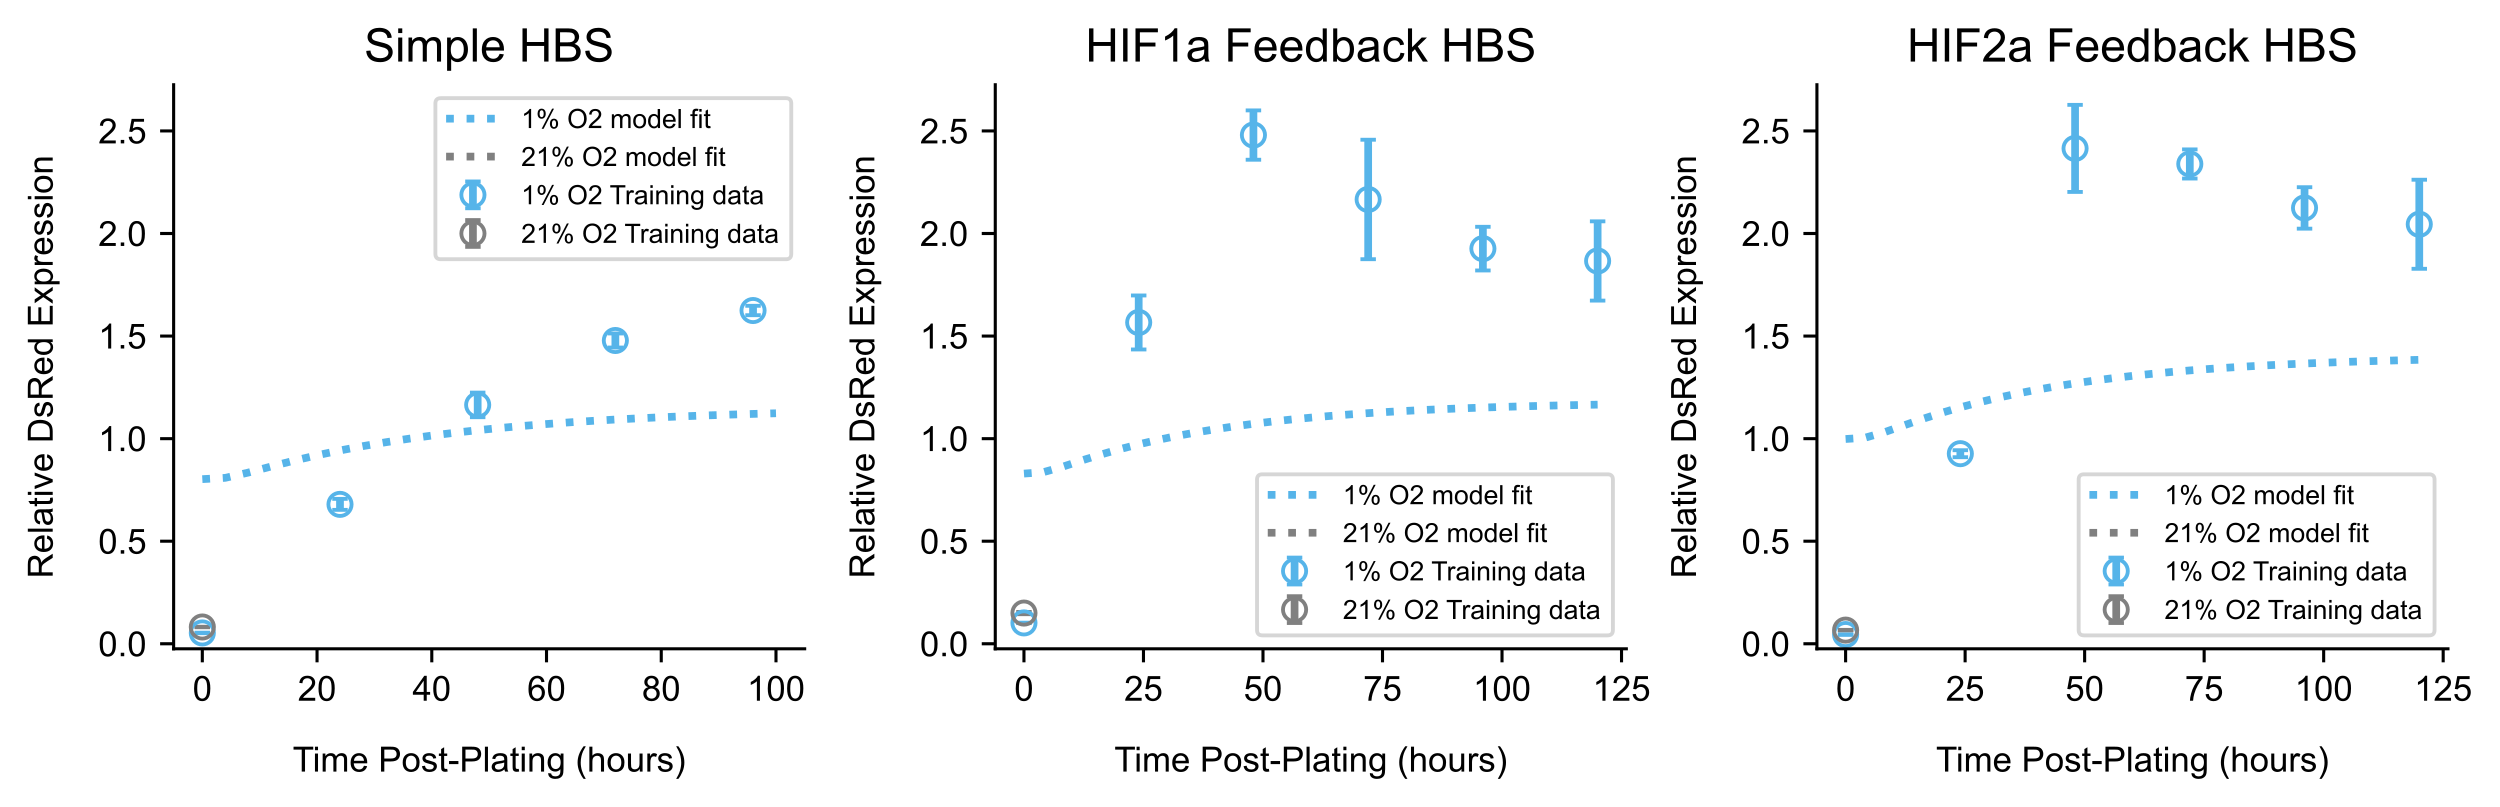 <?xml version="1.0" encoding="utf-8" standalone="no"?>
<!DOCTYPE svg PUBLIC "-//W3C//DTD SVG 1.1//EN"
  "http://www.w3.org/Graphics/SVG/1.1/DTD/svg11.dtd">
<!-- Created with matplotlib (https://matplotlib.org/) -->
<svg height="208.8pt" version="1.1" viewBox="0 0 647.07 208.8" width="647.07pt" xmlns="http://www.w3.org/2000/svg" xmlns:xlink="http://www.w3.org/1999/xlink">
 <defs>
  <style type="text/css">*{stroke-linecap:butt;stroke-linejoin:round;}</style>
 </defs>
 <g id="figure_1">
  <g id="patch_1">
   <path d="M 0 208.8 
L 647.07 208.8 
L 647.07 0 
L 0 0 
z
" style="fill:#ffffff;"/>
  </g>
  <g id="axes_1">
   <g id="patch_2">
    <path d="M 44.941 167.923 
L 208.271 167.923 
L 208.271 21.936 
L 44.941 21.936 
z
" style="fill:#ffffff;"/>
   </g>
   <g id="matplotlib.axis_1">
    <g id="xtick_1">
     <g id="line2d_1">
      <defs>
       <path d="M 0 0 
L 0 3.5 
" id="mefb4a34496" style="stroke:#000000;stroke-width:0.8;"/>
      </defs>
      <g>
       <use style="stroke:#000000;stroke-width:0.8;" x="52.365" xlink:href="#mefb4a34496" y="167.923"/>
      </g>
     </g>
     <g id="text_1">
      <!-- 0 -->
      <g transform="translate(49.862 181.365)scale(0.09 -0.09)">
       <defs>
        <path d="M 4.156 35.297 
Q 4.156 48 6.766 55.734 
Q 9.375 63.484 14.516 67.672 
Q 19.672 71.875 27.484 71.875 
Q 33.25 71.875 37.594 69.547 
Q 41.938 67.234 44.766 62.859 
Q 47.609 58.5 49.219 52.219 
Q 50.828 45.953 50.828 35.297 
Q 50.828 22.703 48.234 14.969 
Q 45.656 7.234 40.5 3 
Q 35.359 -1.219 27.484 -1.219 
Q 17.141 -1.219 11.234 6.203 
Q 4.156 15.141 4.156 35.297 
z
M 13.188 35.297 
Q 13.188 17.672 17.312 11.828 
Q 21.438 6 27.484 6 
Q 33.547 6 37.672 11.859 
Q 41.797 17.719 41.797 35.297 
Q 41.797 52.984 37.672 58.781 
Q 33.547 64.594 27.391 64.594 
Q 21.344 64.594 17.719 59.469 
Q 13.188 52.938 13.188 35.297 
z
" id="ArialMT-48"/>
       </defs>
       <use xlink:href="#ArialMT-48"/>
      </g>
     </g>
    </g>
    <g id="xtick_2">
     <g id="line2d_2">
      <g>
       <use style="stroke:#000000;stroke-width:0.8;" x="82.061" xlink:href="#mefb4a34496" y="167.923"/>
      </g>
     </g>
     <g id="text_2">
      <!-- 20 -->
      <g transform="translate(77.056 181.365)scale(0.09 -0.09)">
       <defs>
        <path d="M 50.344 8.453 
L 50.344 0 
L 3.031 0 
Q 2.938 3.172 4.047 6.109 
Q 5.859 10.938 9.828 15.625 
Q 13.812 20.312 21.344 26.469 
Q 33.016 36.031 37.109 41.625 
Q 41.219 47.219 41.219 52.203 
Q 41.219 57.422 37.469 61 
Q 33.734 64.594 27.734 64.594 
Q 21.391 64.594 17.578 60.781 
Q 13.766 56.984 13.719 50.25 
L 4.688 51.172 
Q 5.609 61.281 11.656 66.578 
Q 17.719 71.875 27.938 71.875 
Q 38.234 71.875 44.234 66.156 
Q 50.25 60.453 50.25 52 
Q 50.25 47.703 48.484 43.547 
Q 46.734 39.406 42.656 34.812 
Q 38.578 30.219 29.109 22.219 
Q 21.188 15.578 18.938 13.203 
Q 16.703 10.844 15.234 8.453 
z
" id="ArialMT-50"/>
       </defs>
       <use xlink:href="#ArialMT-50"/>
       <use x="55.615" xlink:href="#ArialMT-48"/>
      </g>
     </g>
    </g>
    <g id="xtick_3">
     <g id="line2d_3">
      <g>
       <use style="stroke:#000000;stroke-width:0.8;" x="111.758" xlink:href="#mefb4a34496" y="167.923"/>
      </g>
     </g>
     <g id="text_3">
      <!-- 40 -->
      <g transform="translate(106.753 181.365)scale(0.09 -0.09)">
       <defs>
        <path d="M 32.328 0 
L 32.328 17.141 
L 1.266 17.141 
L 1.266 25.203 
L 33.938 71.578 
L 41.109 71.578 
L 41.109 25.203 
L 50.781 25.203 
L 50.781 17.141 
L 41.109 17.141 
L 41.109 0 
z
M 32.328 25.203 
L 32.328 57.469 
L 9.906 25.203 
z
" id="ArialMT-52"/>
       </defs>
       <use xlink:href="#ArialMT-52"/>
       <use x="55.615" xlink:href="#ArialMT-48"/>
      </g>
     </g>
    </g>
    <g id="xtick_4">
     <g id="line2d_4">
      <g>
       <use style="stroke:#000000;stroke-width:0.8;" x="141.454" xlink:href="#mefb4a34496" y="167.923"/>
      </g>
     </g>
     <g id="text_4">
      <!-- 60 -->
      <g transform="translate(136.449 181.365)scale(0.09 -0.09)">
       <defs>
        <path d="M 49.75 54.047 
L 41.016 53.375 
Q 39.844 58.547 37.703 60.891 
Q 34.125 64.656 28.906 64.656 
Q 24.703 64.656 21.531 62.312 
Q 17.391 59.281 14.984 53.469 
Q 12.594 47.656 12.5 36.922 
Q 15.672 41.75 20.266 44.094 
Q 24.859 46.438 29.891 46.438 
Q 38.672 46.438 44.844 39.969 
Q 51.031 33.5 51.031 23.25 
Q 51.031 16.5 48.125 10.719 
Q 45.219 4.938 40.141 1.859 
Q 35.062 -1.219 28.609 -1.219 
Q 17.625 -1.219 10.688 6.859 
Q 3.766 14.938 3.766 33.5 
Q 3.766 54.25 11.422 63.672 
Q 18.109 71.875 29.438 71.875 
Q 37.891 71.875 43.281 67.141 
Q 48.688 62.406 49.75 54.047 
z
M 13.875 23.188 
Q 13.875 18.656 15.797 14.5 
Q 17.719 10.359 21.188 8.172 
Q 24.656 6 28.469 6 
Q 34.031 6 38.031 10.484 
Q 42.047 14.984 42.047 22.703 
Q 42.047 30.125 38.078 34.391 
Q 34.125 38.672 28.125 38.672 
Q 22.172 38.672 18.016 34.391 
Q 13.875 30.125 13.875 23.188 
z
" id="ArialMT-54"/>
       </defs>
       <use xlink:href="#ArialMT-54"/>
       <use x="55.615" xlink:href="#ArialMT-48"/>
      </g>
     </g>
    </g>
    <g id="xtick_5">
     <g id="line2d_5">
      <g>
       <use style="stroke:#000000;stroke-width:0.8;" x="171.151" xlink:href="#mefb4a34496" y="167.923"/>
      </g>
     </g>
     <g id="text_5">
      <!-- 80 -->
      <g transform="translate(166.146 181.365)scale(0.09 -0.09)">
       <defs>
        <path d="M 17.672 38.812 
Q 12.203 40.828 9.562 44.531 
Q 6.938 48.25 6.938 53.422 
Q 6.938 61.234 12.547 66.547 
Q 18.172 71.875 27.484 71.875 
Q 36.859 71.875 42.578 66.422 
Q 48.297 60.984 48.297 53.172 
Q 48.297 48.188 45.672 44.5 
Q 43.062 40.828 37.75 38.812 
Q 44.344 36.672 47.781 31.875 
Q 51.219 27.094 51.219 20.453 
Q 51.219 11.281 44.719 5.031 
Q 38.234 -1.219 27.641 -1.219 
Q 17.047 -1.219 10.547 5.047 
Q 4.047 11.328 4.047 20.703 
Q 4.047 27.688 7.594 32.391 
Q 11.141 37.109 17.672 38.812 
z
M 15.922 53.719 
Q 15.922 48.641 19.188 45.406 
Q 22.469 42.188 27.688 42.188 
Q 32.766 42.188 36.016 45.375 
Q 39.266 48.578 39.266 53.219 
Q 39.266 58.062 35.906 61.359 
Q 32.562 64.656 27.594 64.656 
Q 22.562 64.656 19.234 61.422 
Q 15.922 58.203 15.922 53.719 
z
M 13.094 20.656 
Q 13.094 16.891 14.875 13.375 
Q 16.656 9.859 20.172 7.922 
Q 23.688 6 27.734 6 
Q 34.031 6 38.125 10.047 
Q 42.234 14.109 42.234 20.359 
Q 42.234 26.703 38.016 30.859 
Q 33.797 35.016 27.438 35.016 
Q 21.234 35.016 17.156 30.906 
Q 13.094 26.812 13.094 20.656 
z
" id="ArialMT-56"/>
       </defs>
       <use xlink:href="#ArialMT-56"/>
       <use x="55.615" xlink:href="#ArialMT-48"/>
      </g>
     </g>
    </g>
    <g id="xtick_6">
     <g id="line2d_6">
      <g>
       <use style="stroke:#000000;stroke-width:0.8;" x="200.847" xlink:href="#mefb4a34496" y="167.923"/>
      </g>
     </g>
     <g id="text_6">
      <!-- 100 -->
      <g transform="translate(193.34 181.365)scale(0.09 -0.09)">
       <defs>
        <path d="M 37.25 0 
L 28.469 0 
L 28.469 56 
Q 25.297 52.984 20.141 49.953 
Q 14.984 46.922 10.891 45.406 
L 10.891 53.906 
Q 18.266 57.375 23.781 62.297 
Q 29.297 67.234 31.594 71.875 
L 37.25 71.875 
z
" id="ArialMT-49"/>
       </defs>
       <use xlink:href="#ArialMT-49"/>
       <use x="55.615" xlink:href="#ArialMT-48"/>
       <use x="111.23" xlink:href="#ArialMT-48"/>
      </g>
     </g>
    </g>
    <g id="text_7">
     <!-- Time Post-Plating (hours) -->
     <g transform="translate(75.762 199.706)scale(0.09 -0.09)">
      <defs>
       <path d="M 25.922 0 
L 25.922 63.141 
L 2.344 63.141 
L 2.344 71.578 
L 59.078 71.578 
L 59.078 63.141 
L 35.406 63.141 
L 35.406 0 
z
" id="ArialMT-84"/>
       <path d="M 6.641 61.469 
L 6.641 71.578 
L 15.438 71.578 
L 15.438 61.469 
z
M 6.641 0 
L 6.641 51.859 
L 15.438 51.859 
L 15.438 0 
z
" id="ArialMT-105"/>
       <path d="M 6.594 0 
L 6.594 51.859 
L 14.453 51.859 
L 14.453 44.578 
Q 16.891 48.391 20.938 50.703 
Q 25 53.031 30.172 53.031 
Q 35.938 53.031 39.625 50.641 
Q 43.312 48.25 44.828 43.953 
Q 50.984 53.031 60.844 53.031 
Q 68.562 53.031 72.703 48.75 
Q 76.859 44.484 76.859 35.594 
L 76.859 0 
L 68.109 0 
L 68.109 32.672 
Q 68.109 37.938 67.25 40.25 
Q 66.406 42.578 64.156 43.984 
Q 61.922 45.406 58.891 45.406 
Q 53.422 45.406 49.797 41.766 
Q 46.188 38.141 46.188 30.125 
L 46.188 0 
L 37.406 0 
L 37.406 33.688 
Q 37.406 39.547 35.25 42.469 
Q 33.109 45.406 28.219 45.406 
Q 24.516 45.406 21.359 43.453 
Q 18.219 41.5 16.797 37.734 
Q 15.375 33.984 15.375 26.906 
L 15.375 0 
z
" id="ArialMT-109"/>
       <path d="M 42.094 16.703 
L 51.172 15.578 
Q 49.031 7.625 43.219 3.219 
Q 37.406 -1.172 28.375 -1.172 
Q 17 -1.172 10.328 5.828 
Q 3.656 12.844 3.656 25.484 
Q 3.656 38.578 10.391 45.797 
Q 17.141 53.031 27.875 53.031 
Q 38.281 53.031 44.875 45.953 
Q 51.469 38.875 51.469 26.031 
Q 51.469 25.25 51.422 23.688 
L 12.75 23.688 
Q 13.234 15.141 17.578 10.594 
Q 21.922 6.062 28.422 6.062 
Q 33.25 6.062 36.672 8.594 
Q 40.094 11.141 42.094 16.703 
z
M 13.234 30.906 
L 42.188 30.906 
Q 41.609 37.453 38.875 40.719 
Q 34.672 45.797 27.984 45.797 
Q 21.922 45.797 17.797 41.75 
Q 13.672 37.703 13.234 30.906 
z
" id="ArialMT-101"/>
       <path id="ArialMT-32"/>
       <path d="M 7.719 0 
L 7.719 71.578 
L 34.719 71.578 
Q 41.844 71.578 45.609 70.906 
Q 50.875 70.016 54.438 67.547 
Q 58.016 65.094 60.188 60.641 
Q 62.359 56.203 62.359 50.875 
Q 62.359 41.75 56.547 35.422 
Q 50.734 29.109 35.547 29.109 
L 17.188 29.109 
L 17.188 0 
z
M 17.188 37.547 
L 35.688 37.547 
Q 44.875 37.547 48.734 40.969 
Q 52.594 44.391 52.594 50.594 
Q 52.594 55.078 50.312 58.266 
Q 48.047 61.469 44.344 62.5 
Q 41.938 63.141 35.5 63.141 
L 17.188 63.141 
z
" id="ArialMT-80"/>
       <path d="M 3.328 25.922 
Q 3.328 40.328 11.328 47.266 
Q 18.016 53.031 27.641 53.031 
Q 38.328 53.031 45.109 46.016 
Q 51.906 39.016 51.906 26.656 
Q 51.906 16.656 48.906 10.906 
Q 45.906 5.172 40.156 2 
Q 34.422 -1.172 27.641 -1.172 
Q 16.75 -1.172 10.031 5.812 
Q 3.328 12.797 3.328 25.922 
z
M 12.359 25.922 
Q 12.359 15.969 16.703 11.016 
Q 21.047 6.062 27.641 6.062 
Q 34.188 6.062 38.531 11.031 
Q 42.875 16.016 42.875 26.219 
Q 42.875 35.844 38.5 40.797 
Q 34.125 45.75 27.641 45.75 
Q 21.047 45.75 16.703 40.812 
Q 12.359 35.891 12.359 25.922 
z
" id="ArialMT-111"/>
       <path d="M 3.078 15.484 
L 11.766 16.844 
Q 12.5 11.625 15.844 8.844 
Q 19.188 6.062 25.203 6.062 
Q 31.25 6.062 34.172 8.516 
Q 37.109 10.984 37.109 14.312 
Q 37.109 17.281 34.516 19 
Q 32.719 20.172 25.531 21.969 
Q 15.875 24.422 12.141 26.203 
Q 8.406 27.984 6.469 31.125 
Q 4.547 34.281 4.547 38.094 
Q 4.547 41.547 6.125 44.5 
Q 7.719 47.469 10.453 49.422 
Q 12.5 50.922 16.031 51.969 
Q 19.578 53.031 23.641 53.031 
Q 29.734 53.031 34.344 51.266 
Q 38.969 49.516 41.156 46.5 
Q 43.359 43.5 44.188 38.484 
L 35.594 37.312 
Q 35.016 41.312 32.203 43.547 
Q 29.391 45.797 24.266 45.797 
Q 18.219 45.797 15.625 43.797 
Q 13.031 41.797 13.031 39.109 
Q 13.031 37.406 14.109 36.031 
Q 15.188 34.625 17.484 33.688 
Q 18.797 33.203 25.25 31.453 
Q 34.578 28.953 38.25 27.359 
Q 41.938 25.781 44.031 22.75 
Q 46.141 19.734 46.141 15.234 
Q 46.141 10.844 43.578 6.953 
Q 41.016 3.078 36.172 0.953 
Q 31.344 -1.172 25.25 -1.172 
Q 15.141 -1.172 9.844 3.031 
Q 4.547 7.234 3.078 15.484 
z
" id="ArialMT-115"/>
       <path d="M 25.781 7.859 
L 27.047 0.094 
Q 23.344 -0.688 20.406 -0.688 
Q 15.625 -0.688 12.984 0.828 
Q 10.359 2.344 9.281 4.812 
Q 8.203 7.281 8.203 15.188 
L 8.203 45.016 
L 1.766 45.016 
L 1.766 51.859 
L 8.203 51.859 
L 8.203 64.703 
L 16.938 69.969 
L 16.938 51.859 
L 25.781 51.859 
L 25.781 45.016 
L 16.938 45.016 
L 16.938 14.703 
Q 16.938 10.938 17.406 9.859 
Q 17.875 8.797 18.922 8.156 
Q 19.969 7.516 21.922 7.516 
Q 23.391 7.516 25.781 7.859 
z
" id="ArialMT-116"/>
       <path d="M 3.172 21.484 
L 3.172 30.328 
L 30.172 30.328 
L 30.172 21.484 
z
" id="ArialMT-45"/>
       <path d="M 6.391 0 
L 6.391 71.578 
L 15.188 71.578 
L 15.188 0 
z
" id="ArialMT-108"/>
       <path d="M 40.438 6.391 
Q 35.547 2.25 31.031 0.531 
Q 26.516 -1.172 21.344 -1.172 
Q 12.797 -1.172 8.203 3 
Q 3.609 7.172 3.609 13.672 
Q 3.609 17.484 5.344 20.625 
Q 7.078 23.781 9.891 25.688 
Q 12.703 27.594 16.219 28.562 
Q 18.797 29.25 24.031 29.891 
Q 34.672 31.156 39.703 32.906 
Q 39.75 34.719 39.75 35.203 
Q 39.75 40.578 37.25 42.781 
Q 33.891 45.75 27.25 45.75 
Q 21.047 45.75 18.094 43.578 
Q 15.141 41.406 13.719 35.891 
L 5.125 37.062 
Q 6.297 42.578 8.984 45.969 
Q 11.672 49.359 16.75 51.188 
Q 21.828 53.031 28.516 53.031 
Q 35.156 53.031 39.297 51.469 
Q 43.453 49.906 45.406 47.531 
Q 47.359 45.172 48.141 41.547 
Q 48.578 39.312 48.578 33.453 
L 48.578 21.734 
Q 48.578 9.469 49.141 6.219 
Q 49.703 2.984 51.375 0 
L 42.188 0 
Q 40.828 2.734 40.438 6.391 
z
M 39.703 26.031 
Q 34.906 24.078 25.344 22.703 
Q 19.922 21.922 17.672 20.938 
Q 15.438 19.969 14.203 18.094 
Q 12.984 16.219 12.984 13.922 
Q 12.984 10.406 15.641 8.062 
Q 18.312 5.719 23.438 5.719 
Q 28.516 5.719 32.469 7.938 
Q 36.422 10.156 38.281 14.016 
Q 39.703 17 39.703 22.797 
z
" id="ArialMT-97"/>
       <path d="M 6.594 0 
L 6.594 51.859 
L 14.5 51.859 
L 14.5 44.484 
Q 20.219 53.031 31 53.031 
Q 35.688 53.031 39.625 51.344 
Q 43.562 49.656 45.516 46.922 
Q 47.469 44.188 48.25 40.438 
Q 48.734 37.984 48.734 31.891 
L 48.734 0 
L 39.938 0 
L 39.938 31.547 
Q 39.938 36.922 38.906 39.578 
Q 37.891 42.234 35.281 43.812 
Q 32.672 45.406 29.156 45.406 
Q 23.531 45.406 19.453 41.844 
Q 15.375 38.281 15.375 28.328 
L 15.375 0 
z
" id="ArialMT-110"/>
       <path d="M 4.984 -4.297 
L 13.531 -5.562 
Q 14.062 -9.516 16.5 -11.328 
Q 19.781 -13.766 25.438 -13.766 
Q 31.547 -13.766 34.859 -11.328 
Q 38.188 -8.891 39.359 -4.5 
Q 40.047 -1.812 39.984 6.781 
Q 34.234 0 25.641 0 
Q 14.938 0 9.078 7.719 
Q 3.219 15.438 3.219 26.219 
Q 3.219 33.641 5.906 39.906 
Q 8.594 46.188 13.688 49.609 
Q 18.797 53.031 25.688 53.031 
Q 34.859 53.031 40.828 45.609 
L 40.828 51.859 
L 48.922 51.859 
L 48.922 7.031 
Q 48.922 -5.078 46.453 -10.125 
Q 44 -15.188 38.641 -18.109 
Q 33.297 -21.047 25.484 -21.047 
Q 16.219 -21.047 10.5 -16.875 
Q 4.781 -12.703 4.984 -4.297 
z
M 12.25 26.859 
Q 12.25 16.656 16.297 11.969 
Q 20.359 7.281 26.469 7.281 
Q 32.516 7.281 36.609 11.938 
Q 40.719 16.609 40.719 26.562 
Q 40.719 36.078 36.5 40.906 
Q 32.281 45.75 26.312 45.75 
Q 20.453 45.75 16.344 40.984 
Q 12.25 36.234 12.25 26.859 
z
" id="ArialMT-103"/>
       <path d="M 23.391 -21.047 
Q 16.109 -11.859 11.078 0.438 
Q 6.062 12.75 6.062 25.922 
Q 6.062 37.547 9.812 48.188 
Q 14.203 60.547 23.391 72.797 
L 29.688 72.797 
Q 23.781 62.641 21.875 58.297 
Q 18.891 51.562 17.188 44.234 
Q 15.094 35.109 15.094 25.875 
Q 15.094 2.391 29.688 -21.047 
z
" id="ArialMT-40"/>
       <path d="M 6.594 0 
L 6.594 71.578 
L 15.375 71.578 
L 15.375 45.906 
Q 21.531 53.031 30.906 53.031 
Q 36.672 53.031 40.922 50.75 
Q 45.172 48.484 47 44.484 
Q 48.828 40.484 48.828 32.859 
L 48.828 0 
L 40.047 0 
L 40.047 32.859 
Q 40.047 39.453 37.188 42.453 
Q 34.328 45.453 29.109 45.453 
Q 25.203 45.453 21.75 43.422 
Q 18.312 41.406 16.844 37.938 
Q 15.375 34.469 15.375 28.375 
L 15.375 0 
z
" id="ArialMT-104"/>
       <path d="M 40.578 0 
L 40.578 7.625 
Q 34.516 -1.172 24.125 -1.172 
Q 19.531 -1.172 15.547 0.578 
Q 11.578 2.344 9.641 5 
Q 7.719 7.672 6.938 11.531 
Q 6.391 14.109 6.391 19.734 
L 6.391 51.859 
L 15.188 51.859 
L 15.188 23.094 
Q 15.188 16.219 15.719 13.812 
Q 16.547 10.359 19.234 8.375 
Q 21.922 6.391 25.875 6.391 
Q 29.828 6.391 33.297 8.422 
Q 36.766 10.453 38.203 13.938 
Q 39.656 17.438 39.656 24.078 
L 39.656 51.859 
L 48.438 51.859 
L 48.438 0 
z
" id="ArialMT-117"/>
       <path d="M 6.5 0 
L 6.5 51.859 
L 14.406 51.859 
L 14.406 44 
Q 17.438 49.516 20 51.266 
Q 22.562 53.031 25.641 53.031 
Q 30.078 53.031 34.672 50.203 
L 31.641 42.047 
Q 28.422 43.953 25.203 43.953 
Q 22.312 43.953 20.016 42.219 
Q 17.719 40.484 16.75 37.406 
Q 15.281 32.719 15.281 27.156 
L 15.281 0 
z
" id="ArialMT-114"/>
       <path d="M 12.359 -21.047 
L 6.062 -21.047 
Q 20.656 2.391 20.656 25.875 
Q 20.656 35.062 18.562 44.094 
Q 16.891 51.422 13.922 58.156 
Q 12.016 62.547 6.062 72.797 
L 12.359 72.797 
Q 21.531 60.547 25.922 48.188 
Q 29.688 37.547 29.688 25.922 
Q 29.688 12.75 24.625 0.438 
Q 19.578 -11.859 12.359 -21.047 
z
" id="ArialMT-41"/>
      </defs>
      <use xlink:href="#ArialMT-84"/>
      <use x="57.334" xlink:href="#ArialMT-105"/>
      <use x="79.551" xlink:href="#ArialMT-109"/>
      <use x="162.852" xlink:href="#ArialMT-101"/>
      <use x="218.467" xlink:href="#ArialMT-32"/>
      <use x="246.25" xlink:href="#ArialMT-80"/>
      <use x="312.949" xlink:href="#ArialMT-111"/>
      <use x="368.564" xlink:href="#ArialMT-115"/>
      <use x="418.564" xlink:href="#ArialMT-116"/>
      <use x="446.348" xlink:href="#ArialMT-45"/>
      <use x="479.648" xlink:href="#ArialMT-80"/>
      <use x="546.348" xlink:href="#ArialMT-108"/>
      <use x="568.564" xlink:href="#ArialMT-97"/>
      <use x="624.18" xlink:href="#ArialMT-116"/>
      <use x="651.963" xlink:href="#ArialMT-105"/>
      <use x="674.18" xlink:href="#ArialMT-110"/>
      <use x="729.795" xlink:href="#ArialMT-103"/>
      <use x="785.41" xlink:href="#ArialMT-32"/>
      <use x="813.193" xlink:href="#ArialMT-40"/>
      <use x="846.494" xlink:href="#ArialMT-104"/>
      <use x="902.109" xlink:href="#ArialMT-111"/>
      <use x="957.725" xlink:href="#ArialMT-117"/>
      <use x="1013.34" xlink:href="#ArialMT-114"/>
      <use x="1046.641" xlink:href="#ArialMT-115"/>
      <use x="1096.641" xlink:href="#ArialMT-41"/>
     </g>
    </g>
   </g>
   <g id="matplotlib.axis_2">
    <g id="ytick_1">
     <g id="line2d_7">
      <defs>
       <path d="M 0 0 
L -3.5 0 
" id="md042350b78" style="stroke:#000000;stroke-width:0.8;"/>
      </defs>
      <g>
       <use style="stroke:#000000;stroke-width:0.8;" x="44.941" xlink:href="#md042350b78" y="166.628"/>
      </g>
     </g>
     <g id="text_8">
      <!-- 0.0 -->
      <g transform="translate(25.431 169.85)scale(0.09 -0.09)">
       <defs>
        <path d="M 9.078 0 
L 9.078 10.016 
L 19.094 10.016 
L 19.094 0 
z
" id="ArialMT-46"/>
       </defs>
       <use xlink:href="#ArialMT-48"/>
       <use x="55.615" xlink:href="#ArialMT-46"/>
       <use x="83.398" xlink:href="#ArialMT-48"/>
      </g>
     </g>
    </g>
    <g id="ytick_2">
     <g id="line2d_8">
      <g>
       <use style="stroke:#000000;stroke-width:0.8;" x="44.941" xlink:href="#md042350b78" y="140.081"/>
      </g>
     </g>
     <g id="text_9">
      <!-- 0.5 -->
      <g transform="translate(25.431 143.302)scale(0.09 -0.09)">
       <defs>
        <path d="M 4.156 18.75 
L 13.375 19.531 
Q 14.406 12.797 18.141 9.391 
Q 21.875 6 27.156 6 
Q 33.5 6 37.891 10.781 
Q 42.281 15.578 42.281 23.484 
Q 42.281 31 38.062 35.344 
Q 33.844 39.703 27 39.703 
Q 22.75 39.703 19.328 37.766 
Q 15.922 35.844 13.969 32.766 
L 5.719 33.844 
L 12.641 70.609 
L 48.25 70.609 
L 48.25 62.203 
L 19.672 62.203 
L 15.828 42.969 
Q 22.266 47.469 29.344 47.469 
Q 38.719 47.469 45.156 40.969 
Q 51.609 34.469 51.609 24.266 
Q 51.609 14.547 45.953 7.469 
Q 39.062 -1.219 27.156 -1.219 
Q 17.391 -1.219 11.203 4.25 
Q 5.031 9.719 4.156 18.75 
z
" id="ArialMT-53"/>
       </defs>
       <use xlink:href="#ArialMT-48"/>
       <use x="55.615" xlink:href="#ArialMT-46"/>
       <use x="83.398" xlink:href="#ArialMT-53"/>
      </g>
     </g>
    </g>
    <g id="ytick_3">
     <g id="line2d_9">
      <g>
       <use style="stroke:#000000;stroke-width:0.8;" x="44.941" xlink:href="#md042350b78" y="113.534"/>
      </g>
     </g>
     <g id="text_10">
      <!-- 1.0 -->
      <g transform="translate(25.431 116.755)scale(0.09 -0.09)">
       <use xlink:href="#ArialMT-49"/>
       <use x="55.615" xlink:href="#ArialMT-46"/>
       <use x="83.398" xlink:href="#ArialMT-48"/>
      </g>
     </g>
    </g>
    <g id="ytick_4">
     <g id="line2d_10">
      <g>
       <use style="stroke:#000000;stroke-width:0.8;" x="44.941" xlink:href="#md042350b78" y="86.986"/>
      </g>
     </g>
     <g id="text_11">
      <!-- 1.5 -->
      <g transform="translate(25.431 90.208)scale(0.09 -0.09)">
       <use xlink:href="#ArialMT-49"/>
       <use x="55.615" xlink:href="#ArialMT-46"/>
       <use x="83.398" xlink:href="#ArialMT-53"/>
      </g>
     </g>
    </g>
    <g id="ytick_5">
     <g id="line2d_11">
      <g>
       <use style="stroke:#000000;stroke-width:0.8;" x="44.941" xlink:href="#md042350b78" y="60.439"/>
      </g>
     </g>
     <g id="text_12">
      <!-- 2.0 -->
      <g transform="translate(25.431 63.66)scale(0.09 -0.09)">
       <use xlink:href="#ArialMT-50"/>
       <use x="55.615" xlink:href="#ArialMT-46"/>
       <use x="83.398" xlink:href="#ArialMT-48"/>
      </g>
     </g>
    </g>
    <g id="ytick_6">
     <g id="line2d_12">
      <g>
       <use style="stroke:#000000;stroke-width:0.8;" x="44.941" xlink:href="#md042350b78" y="33.892"/>
      </g>
     </g>
     <g id="text_13">
      <!-- 2.5 -->
      <g transform="translate(25.431 37.113)scale(0.09 -0.09)">
       <use xlink:href="#ArialMT-50"/>
       <use x="55.615" xlink:href="#ArialMT-46"/>
       <use x="83.398" xlink:href="#ArialMT-53"/>
      </g>
     </g>
    </g>
    <g id="text_14">
     <!-- Relative DsRed Expression -->
     <g transform="translate(13.642 149.701)rotate(-90)scale(0.09 -0.09)">
      <defs>
       <path d="M 7.859 0 
L 7.859 71.578 
L 39.594 71.578 
Q 49.172 71.578 54.141 69.641 
Q 59.125 67.719 62.109 62.828 
Q 65.094 57.953 65.094 52.047 
Q 65.094 44.438 60.156 39.203 
Q 55.219 33.984 44.922 32.562 
Q 48.688 30.766 50.641 29 
Q 54.781 25.203 58.5 19.484 
L 70.953 0 
L 59.031 0 
L 49.562 14.891 
Q 45.406 21.344 42.719 24.75 
Q 40.047 28.172 37.922 29.531 
Q 35.797 30.906 33.594 31.453 
Q 31.984 31.781 28.328 31.781 
L 17.328 31.781 
L 17.328 0 
z
M 17.328 39.984 
L 37.703 39.984 
Q 44.188 39.984 47.844 41.328 
Q 51.516 42.672 53.422 45.625 
Q 55.328 48.578 55.328 52.047 
Q 55.328 57.125 51.641 60.391 
Q 47.953 63.672 39.984 63.672 
L 17.328 63.672 
z
" id="ArialMT-82"/>
       <path d="M 21 0 
L 1.266 51.859 
L 10.547 51.859 
L 21.688 20.797 
Q 23.484 15.766 25 10.359 
Q 26.172 14.453 28.266 20.219 
L 39.797 51.859 
L 48.828 51.859 
L 29.203 0 
z
" id="ArialMT-118"/>
       <path d="M 7.719 0 
L 7.719 71.578 
L 32.375 71.578 
Q 40.719 71.578 45.125 70.562 
Q 51.266 69.141 55.609 65.438 
Q 61.281 60.641 64.078 53.188 
Q 66.891 45.75 66.891 36.188 
Q 66.891 28.031 64.984 21.734 
Q 63.094 15.438 60.109 11.297 
Q 57.125 7.172 53.578 4.797 
Q 50.047 2.438 45.047 1.219 
Q 40.047 0 33.547 0 
z
M 17.188 8.453 
L 32.469 8.453 
Q 39.547 8.453 43.578 9.766 
Q 47.609 11.078 50 13.484 
Q 53.375 16.844 55.25 22.531 
Q 57.125 28.219 57.125 36.328 
Q 57.125 47.562 53.438 53.594 
Q 49.75 59.625 44.484 61.672 
Q 40.672 63.141 32.234 63.141 
L 17.188 63.141 
z
" id="ArialMT-68"/>
       <path d="M 40.234 0 
L 40.234 6.547 
Q 35.297 -1.172 25.734 -1.172 
Q 19.531 -1.172 14.328 2.25 
Q 9.125 5.672 6.266 11.797 
Q 3.422 17.922 3.422 25.875 
Q 3.422 33.641 6 39.969 
Q 8.594 46.297 13.766 49.656 
Q 18.953 53.031 25.344 53.031 
Q 30.031 53.031 33.688 51.047 
Q 37.359 49.078 39.656 45.906 
L 39.656 71.578 
L 48.391 71.578 
L 48.391 0 
z
M 12.453 25.875 
Q 12.453 15.922 16.641 10.984 
Q 20.844 6.062 26.562 6.062 
Q 32.328 6.062 36.344 10.766 
Q 40.375 15.484 40.375 25.141 
Q 40.375 35.797 36.266 40.766 
Q 32.172 45.75 26.172 45.75 
Q 20.312 45.75 16.375 40.969 
Q 12.453 36.188 12.453 25.875 
z
" id="ArialMT-100"/>
       <path d="M 7.906 0 
L 7.906 71.578 
L 59.672 71.578 
L 59.672 63.141 
L 17.391 63.141 
L 17.391 41.219 
L 56.984 41.219 
L 56.984 32.812 
L 17.391 32.812 
L 17.391 8.453 
L 61.328 8.453 
L 61.328 0 
z
" id="ArialMT-69"/>
       <path d="M 0.734 0 
L 19.672 26.953 
L 2.156 51.859 
L 13.141 51.859 
L 21.094 39.703 
Q 23.344 36.234 24.703 33.891 
Q 26.859 37.109 28.656 39.594 
L 37.406 51.859 
L 47.906 51.859 
L 29.984 27.438 
L 49.266 0 
L 38.484 0 
L 27.828 16.109 
L 25 20.453 
L 11.375 0 
z
" id="ArialMT-120"/>
       <path d="M 6.594 -19.875 
L 6.594 51.859 
L 14.594 51.859 
L 14.594 45.125 
Q 17.438 49.078 21 51.047 
Q 24.562 53.031 29.641 53.031 
Q 36.281 53.031 41.359 49.609 
Q 46.438 46.188 49.016 39.953 
Q 51.609 33.734 51.609 26.312 
Q 51.609 18.359 48.75 11.984 
Q 45.906 5.609 40.453 2.219 
Q 35.016 -1.172 29 -1.172 
Q 24.609 -1.172 21.109 0.688 
Q 17.625 2.547 15.375 5.375 
L 15.375 -19.875 
z
M 14.547 25.641 
Q 14.547 15.625 18.594 10.844 
Q 22.656 6.062 28.422 6.062 
Q 34.281 6.062 38.453 11.016 
Q 42.625 15.969 42.625 26.375 
Q 42.625 36.281 38.547 41.203 
Q 34.469 46.141 28.812 46.141 
Q 23.188 46.141 18.859 40.891 
Q 14.547 35.641 14.547 25.641 
z
" id="ArialMT-112"/>
      </defs>
      <use xlink:href="#ArialMT-82"/>
      <use x="72.217" xlink:href="#ArialMT-101"/>
      <use x="127.832" xlink:href="#ArialMT-108"/>
      <use x="150.049" xlink:href="#ArialMT-97"/>
      <use x="205.664" xlink:href="#ArialMT-116"/>
      <use x="233.447" xlink:href="#ArialMT-105"/>
      <use x="255.664" xlink:href="#ArialMT-118"/>
      <use x="305.664" xlink:href="#ArialMT-101"/>
      <use x="361.279" xlink:href="#ArialMT-32"/>
      <use x="389.062" xlink:href="#ArialMT-68"/>
      <use x="461.279" xlink:href="#ArialMT-115"/>
      <use x="511.279" xlink:href="#ArialMT-82"/>
      <use x="583.496" xlink:href="#ArialMT-101"/>
      <use x="639.111" xlink:href="#ArialMT-100"/>
      <use x="694.727" xlink:href="#ArialMT-32"/>
      <use x="722.51" xlink:href="#ArialMT-69"/>
      <use x="789.209" xlink:href="#ArialMT-120"/>
      <use x="839.209" xlink:href="#ArialMT-112"/>
      <use x="894.824" xlink:href="#ArialMT-114"/>
      <use x="928.125" xlink:href="#ArialMT-101"/>
      <use x="983.74" xlink:href="#ArialMT-115"/>
      <use x="1033.74" xlink:href="#ArialMT-115"/>
      <use x="1083.74" xlink:href="#ArialMT-105"/>
      <use x="1105.957" xlink:href="#ArialMT-111"/>
      <use x="1161.572" xlink:href="#ArialMT-110"/>
     </g>
    </g>
   </g>
   <g id="LineCollection_1">
    <path clip-path="url(#pe79ad1daaa)" d="M 52.365 163.896 
L 52.365 163.75 
" style="fill:none;stroke:#56b4e9;stroke-width:2;"/>
    <path clip-path="url(#pe79ad1daaa)" d="M 88.001 131.972 
L 88.001 129.115 
" style="fill:none;stroke:#56b4e9;stroke-width:2;"/>
    <path clip-path="url(#pe79ad1daaa)" d="M 123.636 107.983 
L 123.636 101.617 
" style="fill:none;stroke:#56b4e9;stroke-width:2;"/>
    <path clip-path="url(#pe79ad1daaa)" d="M 159.272 89.957 
L 159.272 86.303 
" style="fill:none;stroke:#56b4e9;stroke-width:2;"/>
    <path clip-path="url(#pe79ad1daaa)" d="M 194.908 81.59 
L 194.908 79.155 
" style="fill:none;stroke:#56b4e9;stroke-width:2;"/>
   </g>
   <g id="LineCollection_2">
    <path clip-path="url(#pe79ad1daaa)" d="M 52.365 162.355 
L 52.365 162.209 
" style="fill:none;stroke:#808080;stroke-width:2;"/>
   </g>
   <g id="line2d_13">
    <defs>
     <path d="M 2 0 
L -2 -0 
" id="m83a85735e9" style="stroke:#56b4e9;"/>
    </defs>
    <g clip-path="url(#pe79ad1daaa)">
     <use style="fill:#56b4e9;stroke:#56b4e9;" x="52.365" xlink:href="#m83a85735e9" y="163.896"/>
     <use style="fill:#56b4e9;stroke:#56b4e9;" x="88.001" xlink:href="#m83a85735e9" y="131.972"/>
     <use style="fill:#56b4e9;stroke:#56b4e9;" x="123.636" xlink:href="#m83a85735e9" y="107.983"/>
     <use style="fill:#56b4e9;stroke:#56b4e9;" x="159.272" xlink:href="#m83a85735e9" y="89.957"/>
     <use style="fill:#56b4e9;stroke:#56b4e9;" x="194.908" xlink:href="#m83a85735e9" y="81.59"/>
    </g>
   </g>
   <g id="line2d_14">
    <g clip-path="url(#pe79ad1daaa)">
     <use style="fill:#56b4e9;stroke:#56b4e9;" x="52.365" xlink:href="#m83a85735e9" y="163.75"/>
     <use style="fill:#56b4e9;stroke:#56b4e9;" x="88.001" xlink:href="#m83a85735e9" y="129.115"/>
     <use style="fill:#56b4e9;stroke:#56b4e9;" x="123.636" xlink:href="#m83a85735e9" y="101.617"/>
     <use style="fill:#56b4e9;stroke:#56b4e9;" x="159.272" xlink:href="#m83a85735e9" y="86.303"/>
     <use style="fill:#56b4e9;stroke:#56b4e9;" x="194.908" xlink:href="#m83a85735e9" y="79.155"/>
    </g>
   </g>
   <g id="line2d_15">
    <defs>
     <path d="M 2 0 
L -2 -0 
" id="me04cb6408d" style="stroke:#808080;"/>
    </defs>
    <g clip-path="url(#pe79ad1daaa)">
     <use style="fill:#808080;stroke:#808080;" x="52.365" xlink:href="#me04cb6408d" y="162.355"/>
    </g>
   </g>
   <g id="line2d_16">
    <g clip-path="url(#pe79ad1daaa)">
     <use style="fill:#808080;stroke:#808080;" x="52.365" xlink:href="#me04cb6408d" y="162.209"/>
    </g>
   </g>
   <g id="line2d_17">
    <path clip-path="url(#pe79ad1daaa)" d="M 52.365 124.014 
L 58.304 123.679 
L 64.243 122.321 
L 70.183 120.734 
L 76.122 119.221 
L 82.061 117.839 
L 88.001 116.592 
L 93.94 115.469 
L 99.879 114.46 
L 105.818 113.553 
L 111.758 112.738 
L 117.697 112.005 
L 123.636 111.347 
L 129.576 110.756 
L 135.515 110.224 
L 141.454 109.747 
L 147.393 109.317 
L 153.333 108.932 
L 159.272 108.585 
L 165.211 108.274 
L 171.151 107.994 
L 177.09 107.743 
L 183.029 107.517 
L 188.968 107.313 
L 194.908 107.131 
L 200.847 106.967 
" style="fill:none;stroke:#56b4e9;stroke-dasharray:2,3.3;stroke-dashoffset:0;stroke-width:2;"/>
   </g>
   <g id="line2d_18">
    <path clip-path="url(#pe79ad1daaa)" d="M 52.365 124.014 
" style="fill:none;stroke:#808080;stroke-dasharray:2,3.3;stroke-dashoffset:0;stroke-width:2;"/>
   </g>
   <g id="line2d_19">
    <defs>
     <path d="M 0 3 
C 0.796 3 1.559 2.684 2.121 2.121 
C 2.684 1.559 3 0.796 3 0 
C 3 -0.796 2.684 -1.559 2.121 -2.121 
C 1.559 -2.684 0.796 -3 0 -3 
C -0.796 -3 -1.559 -2.684 -2.121 -2.121 
C -2.684 -1.559 -3 -0.796 -3 0 
C -3 0.796 -2.684 1.559 -2.121 2.121 
C -1.559 2.684 -0.796 3 0 3 
z
" id="mf716febfa8" style="stroke:#56b4e9;"/>
    </defs>
    <g clip-path="url(#pe79ad1daaa)">
     <use style="fill-opacity:0;stroke:#56b4e9;" x="52.365" xlink:href="#mf716febfa8" y="163.823"/>
     <use style="fill-opacity:0;stroke:#56b4e9;" x="88.001" xlink:href="#mf716febfa8" y="130.544"/>
     <use style="fill-opacity:0;stroke:#56b4e9;" x="123.636" xlink:href="#mf716febfa8" y="104.8"/>
     <use style="fill-opacity:0;stroke:#56b4e9;" x="159.272" xlink:href="#mf716febfa8" y="88.13"/>
     <use style="fill-opacity:0;stroke:#56b4e9;" x="194.908" xlink:href="#mf716febfa8" y="80.373"/>
    </g>
   </g>
   <g id="line2d_20">
    <defs>
     <path d="M 0 3 
C 0.796 3 1.559 2.684 2.121 2.121 
C 2.684 1.559 3 0.796 3 0 
C 3 -0.796 2.684 -1.559 2.121 -2.121 
C 1.559 -2.684 0.796 -3 0 -3 
C -0.796 -3 -1.559 -2.684 -2.121 -2.121 
C -2.684 -1.559 -3 -0.796 -3 0 
C -3 0.796 -2.684 1.559 -2.121 2.121 
C -1.559 2.684 -0.796 3 0 3 
z
" id="m1cd539380b" style="stroke:#808080;"/>
    </defs>
    <g clip-path="url(#pe79ad1daaa)">
     <use style="fill-opacity:0;stroke:#808080;" x="52.365" xlink:href="#m1cd539380b" y="162.282"/>
    </g>
   </g>
   <g id="patch_3">
    <path d="M 44.941 167.923 
L 44.941 21.936 
" style="fill:none;stroke:#000000;stroke-linecap:square;stroke-linejoin:miter;stroke-width:0.8;"/>
   </g>
   <g id="patch_4">
    <path d="M 44.941 167.923 
L 208.271 167.923 
" style="fill:none;stroke:#000000;stroke-linecap:square;stroke-linejoin:miter;stroke-width:0.8;"/>
   </g>
   <g id="text_15">
    <!-- Simple HBS -->
    <g transform="translate(94.262 15.936)scale(0.12 -0.12)">
     <defs>
      <path d="M 4.5 23 
L 13.422 23.781 
Q 14.062 18.406 16.375 14.969 
Q 18.703 11.531 23.578 9.406 
Q 28.469 7.281 34.578 7.281 
Q 39.984 7.281 44.141 8.891 
Q 48.297 10.5 50.312 13.297 
Q 52.344 16.109 52.344 19.438 
Q 52.344 22.797 50.391 25.312 
Q 48.438 27.828 43.953 29.547 
Q 41.062 30.672 31.203 33.031 
Q 21.344 35.406 17.391 37.5 
Q 12.25 40.188 9.734 44.156 
Q 7.234 48.141 7.234 53.078 
Q 7.234 58.5 10.297 63.203 
Q 13.375 67.922 19.281 70.359 
Q 25.203 72.797 32.422 72.797 
Q 40.375 72.797 46.453 70.234 
Q 52.547 67.672 55.812 62.688 
Q 59.078 57.719 59.328 51.422 
L 50.25 50.734 
Q 49.516 57.516 45.281 60.984 
Q 41.062 64.453 32.812 64.453 
Q 24.219 64.453 20.281 61.297 
Q 16.359 58.156 16.359 53.719 
Q 16.359 49.859 19.141 47.359 
Q 21.875 44.875 33.422 42.266 
Q 44.969 39.656 49.266 37.703 
Q 55.516 34.812 58.484 30.391 
Q 61.469 25.984 61.469 20.219 
Q 61.469 14.5 58.203 9.438 
Q 54.938 4.391 48.797 1.578 
Q 42.672 -1.219 35.016 -1.219 
Q 25.297 -1.219 18.719 1.609 
Q 12.156 4.438 8.422 10.125 
Q 4.688 15.828 4.5 23 
z
" id="ArialMT-83"/>
      <path d="M 8.016 0 
L 8.016 71.578 
L 17.484 71.578 
L 17.484 42.188 
L 54.688 42.188 
L 54.688 71.578 
L 64.156 71.578 
L 64.156 0 
L 54.688 0 
L 54.688 33.734 
L 17.484 33.734 
L 17.484 0 
z
" id="ArialMT-72"/>
      <path d="M 7.328 0 
L 7.328 71.578 
L 34.188 71.578 
Q 42.391 71.578 47.344 69.406 
Q 52.297 67.234 55.094 62.719 
Q 57.906 58.203 57.906 53.266 
Q 57.906 48.688 55.422 44.625 
Q 52.938 40.578 47.906 38.094 
Q 54.391 36.188 57.875 31.594 
Q 61.375 27 61.375 20.75 
Q 61.375 15.719 59.25 11.391 
Q 57.125 7.078 54 4.734 
Q 50.875 2.391 46.156 1.188 
Q 41.453 0 34.625 0 
z
M 16.797 41.5 
L 32.281 41.5 
Q 38.578 41.5 41.312 42.328 
Q 44.922 43.406 46.75 45.891 
Q 48.578 48.391 48.578 52.156 
Q 48.578 55.719 46.875 58.422 
Q 45.172 61.141 41.984 62.141 
Q 38.812 63.141 31.109 63.141 
L 16.797 63.141 
z
M 16.797 8.453 
L 34.625 8.453 
Q 39.203 8.453 41.062 8.797 
Q 44.344 9.375 46.531 10.734 
Q 48.734 12.109 50.141 14.719 
Q 51.562 17.328 51.562 20.75 
Q 51.562 24.75 49.516 27.703 
Q 47.469 30.672 43.828 31.859 
Q 40.188 33.062 33.344 33.062 
L 16.797 33.062 
z
" id="ArialMT-66"/>
     </defs>
     <use xlink:href="#ArialMT-83"/>
     <use x="66.699" xlink:href="#ArialMT-105"/>
     <use x="88.916" xlink:href="#ArialMT-109"/>
     <use x="172.217" xlink:href="#ArialMT-112"/>
     <use x="227.832" xlink:href="#ArialMT-108"/>
     <use x="250.049" xlink:href="#ArialMT-101"/>
     <use x="305.664" xlink:href="#ArialMT-32"/>
     <use x="333.447" xlink:href="#ArialMT-72"/>
     <use x="405.664" xlink:href="#ArialMT-66"/>
     <use x="472.363" xlink:href="#ArialMT-83"/>
    </g>
   </g>
   <g id="legend_1">
    <g id="patch_5">
     <path d="M 114.079 67.096 
L 203.413 67.096 
Q 204.801 67.096 204.801 65.708 
L 204.801 26.794 
Q 204.801 25.406 203.413 25.406 
L 114.079 25.406 
Q 112.691 25.406 112.691 26.794 
L 112.691 65.708 
Q 112.691 67.096 114.079 67.096 
z
" style="fill:#ffffff;opacity:0.8;stroke:#cccccc;stroke-linejoin:miter;"/>
    </g>
    <g id="line2d_21">
     <path d="M 115.467 30.72 
L 129.347 30.72 
" style="fill:none;stroke:#56b4e9;stroke-dasharray:2,3.3;stroke-dashoffset:0;stroke-width:2;"/>
    </g>
    <g id="line2d_22"/>
    <g id="text_16">
     <!-- 1% O2 model fit -->
     <g transform="translate(134.899 33.149)scale(0.069 -0.069)">
      <defs>
       <path d="M 5.812 54.391 
Q 5.812 62.062 9.672 67.422 
Q 13.531 72.797 20.844 72.797 
Q 27.594 72.797 32 67.984 
Q 36.422 63.188 36.422 53.859 
Q 36.422 44.781 31.953 39.875 
Q 27.484 34.969 20.953 34.969 
Q 14.453 34.969 10.125 39.797 
Q 5.812 44.625 5.812 54.391 
z
M 21.094 66.75 
Q 17.828 66.75 15.656 63.906 
Q 13.484 61.078 13.484 53.516 
Q 13.484 46.625 15.672 43.812 
Q 17.875 41.016 21.094 41.016 
Q 24.422 41.016 26.594 43.844 
Q 28.766 46.688 28.766 54.203 
Q 28.766 61.141 26.562 63.938 
Q 24.359 66.75 21.094 66.75 
z
M 21.141 -2.641 
L 60.297 72.797 
L 67.438 72.797 
L 28.422 -2.641 
z
M 52.094 16.797 
Q 52.094 24.516 55.953 29.859 
Q 59.812 35.203 67.188 35.203 
Q 73.922 35.203 78.344 30.391 
Q 82.766 25.594 82.766 16.266 
Q 82.766 7.172 78.297 2.266 
Q 73.828 -2.641 67.234 -2.641 
Q 60.75 -2.641 56.422 2.219 
Q 52.094 7.078 52.094 16.797 
z
M 67.438 29.156 
Q 64.109 29.156 61.938 26.312 
Q 59.766 23.484 59.766 15.922 
Q 59.766 9.078 61.953 6.25 
Q 64.156 3.422 67.391 3.422 
Q 70.75 3.422 72.922 6.25 
Q 75.094 9.078 75.094 16.609 
Q 75.094 23.531 72.891 26.344 
Q 70.703 29.156 67.438 29.156 
z
" id="ArialMT-37"/>
       <path d="M 4.828 34.859 
Q 4.828 52.688 14.391 62.766 
Q 23.969 72.859 39.109 72.859 
Q 49.031 72.859 56.984 68.109 
Q 64.938 63.375 69.109 54.906 
Q 73.297 46.438 73.297 35.688 
Q 73.297 24.812 68.891 16.219 
Q 64.5 7.625 56.438 3.203 
Q 48.391 -1.219 39.062 -1.219 
Q 28.953 -1.219 20.984 3.656 
Q 13.031 8.547 8.922 16.984 
Q 4.828 25.438 4.828 34.859 
z
M 14.594 34.719 
Q 14.594 21.781 21.547 14.328 
Q 28.516 6.891 39.016 6.891 
Q 49.703 6.891 56.609 14.406 
Q 63.531 21.922 63.531 35.75 
Q 63.531 44.484 60.578 51 
Q 57.625 57.516 51.922 61.109 
Q 46.234 64.703 39.156 64.703 
Q 29.109 64.703 21.844 57.781 
Q 14.594 50.875 14.594 34.719 
z
" id="ArialMT-79"/>
       <path d="M 8.688 0 
L 8.688 45.016 
L 0.922 45.016 
L 0.922 51.859 
L 8.688 51.859 
L 8.688 57.375 
Q 8.688 62.594 9.625 65.141 
Q 10.891 68.562 14.078 70.672 
Q 17.281 72.797 23.047 72.797 
Q 26.766 72.797 31.25 71.922 
L 29.938 64.266 
Q 27.203 64.75 24.75 64.75 
Q 20.75 64.75 19.094 63.031 
Q 17.438 61.328 17.438 56.641 
L 17.438 51.859 
L 27.547 51.859 
L 27.547 45.016 
L 17.438 45.016 
L 17.438 0 
z
" id="ArialMT-102"/>
      </defs>
      <use xlink:href="#ArialMT-49"/>
      <use x="55.615" xlink:href="#ArialMT-37"/>
      <use x="144.531" xlink:href="#ArialMT-32"/>
      <use x="172.314" xlink:href="#ArialMT-79"/>
      <use x="250.098" xlink:href="#ArialMT-50"/>
      <use x="305.713" xlink:href="#ArialMT-32"/>
      <use x="333.496" xlink:href="#ArialMT-109"/>
      <use x="416.797" xlink:href="#ArialMT-111"/>
      <use x="472.412" xlink:href="#ArialMT-100"/>
      <use x="528.027" xlink:href="#ArialMT-101"/>
      <use x="583.643" xlink:href="#ArialMT-108"/>
      <use x="605.859" xlink:href="#ArialMT-32"/>
      <use x="633.643" xlink:href="#ArialMT-102"/>
      <use x="661.426" xlink:href="#ArialMT-105"/>
      <use x="683.643" xlink:href="#ArialMT-116"/>
     </g>
    </g>
    <g id="line2d_23">
     <path d="M 115.467 40.537 
L 129.347 40.537 
" style="fill:none;stroke:#808080;stroke-dasharray:2,3.3;stroke-dashoffset:0;stroke-width:2;"/>
    </g>
    <g id="line2d_24"/>
    <g id="text_17">
     <!-- 21% O2 model fit -->
     <g transform="translate(134.899 42.966)scale(0.069 -0.069)">
      <use xlink:href="#ArialMT-50"/>
      <use x="55.615" xlink:href="#ArialMT-49"/>
      <use x="111.23" xlink:href="#ArialMT-37"/>
      <use x="200.146" xlink:href="#ArialMT-32"/>
      <use x="227.93" xlink:href="#ArialMT-79"/>
      <use x="305.713" xlink:href="#ArialMT-50"/>
      <use x="361.328" xlink:href="#ArialMT-32"/>
      <use x="389.111" xlink:href="#ArialMT-109"/>
      <use x="472.412" xlink:href="#ArialMT-111"/>
      <use x="528.027" xlink:href="#ArialMT-100"/>
      <use x="583.643" xlink:href="#ArialMT-101"/>
      <use x="639.258" xlink:href="#ArialMT-108"/>
      <use x="661.475" xlink:href="#ArialMT-32"/>
      <use x="689.258" xlink:href="#ArialMT-102"/>
      <use x="717.041" xlink:href="#ArialMT-105"/>
      <use x="739.258" xlink:href="#ArialMT-116"/>
     </g>
    </g>
    <g id="LineCollection_3">
     <path d="M 122.407 53.913 
L 122.407 46.973 
" style="fill:none;stroke:#56b4e9;stroke-width:2;"/>
    </g>
    <g id="line2d_25">
     <g>
      <use style="fill:#56b4e9;stroke:#56b4e9;" x="122.407" xlink:href="#m83a85735e9" y="53.913"/>
     </g>
    </g>
    <g id="line2d_26">
     <g>
      <use style="fill:#56b4e9;stroke:#56b4e9;" x="122.407" xlink:href="#m83a85735e9" y="46.973"/>
     </g>
    </g>
    <g id="line2d_27"/>
    <g id="line2d_28">
     <g>
      <use style="fill-opacity:0;stroke:#56b4e9;" x="122.407" xlink:href="#mf716febfa8" y="50.443"/>
     </g>
    </g>
    <g id="text_18">
     <!-- 1% O2 Training data -->
     <g transform="translate(134.899 52.872)scale(0.069 -0.069)">
      <use xlink:href="#ArialMT-49"/>
      <use x="55.615" xlink:href="#ArialMT-37"/>
      <use x="144.531" xlink:href="#ArialMT-32"/>
      <use x="172.314" xlink:href="#ArialMT-79"/>
      <use x="250.098" xlink:href="#ArialMT-50"/>
      <use x="305.713" xlink:href="#ArialMT-32"/>
      <use x="331.746" xlink:href="#ArialMT-84"/>
      <use x="389.08" xlink:href="#ArialMT-114"/>
      <use x="422.381" xlink:href="#ArialMT-97"/>
      <use x="477.996" xlink:href="#ArialMT-105"/>
      <use x="500.213" xlink:href="#ArialMT-110"/>
      <use x="555.828" xlink:href="#ArialMT-105"/>
      <use x="578.045" xlink:href="#ArialMT-110"/>
      <use x="633.66" xlink:href="#ArialMT-103"/>
      <use x="689.275" xlink:href="#ArialMT-32"/>
      <use x="717.059" xlink:href="#ArialMT-100"/>
      <use x="772.674" xlink:href="#ArialMT-97"/>
      <use x="828.289" xlink:href="#ArialMT-116"/>
      <use x="856.072" xlink:href="#ArialMT-97"/>
     </g>
    </g>
    <g id="LineCollection_4">
     <path d="M 122.407 63.9 
L 122.407 56.96 
" style="fill:none;stroke:#808080;stroke-width:2;"/>
    </g>
    <g id="line2d_29">
     <g>
      <use style="fill:#808080;stroke:#808080;" x="122.407" xlink:href="#me04cb6408d" y="63.9"/>
     </g>
    </g>
    <g id="line2d_30">
     <g>
      <use style="fill:#808080;stroke:#808080;" x="122.407" xlink:href="#me04cb6408d" y="56.96"/>
     </g>
    </g>
    <g id="line2d_31"/>
    <g id="line2d_32">
     <g>
      <use style="fill-opacity:0;stroke:#808080;" x="122.407" xlink:href="#m1cd539380b" y="60.43"/>
     </g>
    </g>
    <g id="text_19">
     <!-- 21% O2 Training data -->
     <g transform="translate(134.899 62.859)scale(0.069 -0.069)">
      <use xlink:href="#ArialMT-50"/>
      <use x="55.615" xlink:href="#ArialMT-49"/>
      <use x="111.23" xlink:href="#ArialMT-37"/>
      <use x="200.146" xlink:href="#ArialMT-32"/>
      <use x="227.93" xlink:href="#ArialMT-79"/>
      <use x="305.713" xlink:href="#ArialMT-50"/>
      <use x="361.328" xlink:href="#ArialMT-32"/>
      <use x="387.361" xlink:href="#ArialMT-84"/>
      <use x="444.695" xlink:href="#ArialMT-114"/>
      <use x="477.996" xlink:href="#ArialMT-97"/>
      <use x="533.611" xlink:href="#ArialMT-105"/>
      <use x="555.828" xlink:href="#ArialMT-110"/>
      <use x="611.443" xlink:href="#ArialMT-105"/>
      <use x="633.66" xlink:href="#ArialMT-110"/>
      <use x="689.275" xlink:href="#ArialMT-103"/>
      <use x="744.891" xlink:href="#ArialMT-32"/>
      <use x="772.674" xlink:href="#ArialMT-100"/>
      <use x="828.289" xlink:href="#ArialMT-97"/>
      <use x="883.904" xlink:href="#ArialMT-116"/>
      <use x="911.688" xlink:href="#ArialMT-97"/>
     </g>
    </g>
   </g>
  </g>
  <g id="axes_2">
   <g id="patch_6">
    <path d="M 257.605 167.923 
L 420.936 167.923 
L 420.936 21.936 
L 257.605 21.936 
z
" style="fill:#ffffff;"/>
   </g>
   <g id="matplotlib.axis_3">
    <g id="xtick_7">
     <g id="line2d_33">
      <g>
       <use style="stroke:#000000;stroke-width:0.8;" x="265.029" xlink:href="#mefb4a34496" y="167.923"/>
      </g>
     </g>
     <g id="text_20">
      <!-- 0 -->
      <g transform="translate(262.527 181.365)scale(0.09 -0.09)">
       <use xlink:href="#ArialMT-48"/>
      </g>
     </g>
    </g>
    <g id="xtick_8">
     <g id="line2d_34">
      <g>
       <use style="stroke:#000000;stroke-width:0.8;" x="295.963" xlink:href="#mefb4a34496" y="167.923"/>
      </g>
     </g>
     <g id="text_21">
      <!-- 25 -->
      <g transform="translate(290.958 181.365)scale(0.09 -0.09)">
       <use xlink:href="#ArialMT-50"/>
       <use x="55.615" xlink:href="#ArialMT-53"/>
      </g>
     </g>
    </g>
    <g id="xtick_9">
     <g id="line2d_35">
      <g>
       <use style="stroke:#000000;stroke-width:0.8;" x="326.897" xlink:href="#mefb4a34496" y="167.923"/>
      </g>
     </g>
     <g id="text_22">
      <!-- 50 -->
      <g transform="translate(321.892 181.365)scale(0.09 -0.09)">
       <use xlink:href="#ArialMT-53"/>
       <use x="55.615" xlink:href="#ArialMT-48"/>
      </g>
     </g>
    </g>
    <g id="xtick_10">
     <g id="line2d_36">
      <g>
       <use style="stroke:#000000;stroke-width:0.8;" x="357.831" xlink:href="#mefb4a34496" y="167.923"/>
      </g>
     </g>
     <g id="text_23">
      <!-- 75 -->
      <g transform="translate(352.826 181.365)scale(0.09 -0.09)">
       <defs>
        <path d="M 4.734 62.203 
L 4.734 70.656 
L 51.078 70.656 
L 51.078 63.812 
Q 44.234 56.547 37.516 44.484 
Q 30.812 32.422 27.156 19.672 
Q 24.516 10.688 23.781 0 
L 14.75 0 
Q 14.891 8.453 18.062 20.406 
Q 21.234 32.375 27.172 43.484 
Q 33.109 54.594 39.797 62.203 
z
" id="ArialMT-55"/>
       </defs>
       <use xlink:href="#ArialMT-55"/>
       <use x="55.615" xlink:href="#ArialMT-53"/>
      </g>
     </g>
    </g>
    <g id="xtick_11">
     <g id="line2d_37">
      <g>
       <use style="stroke:#000000;stroke-width:0.8;" x="388.764" xlink:href="#mefb4a34496" y="167.923"/>
      </g>
     </g>
     <g id="text_24">
      <!-- 100 -->
      <g transform="translate(381.257 181.365)scale(0.09 -0.09)">
       <use xlink:href="#ArialMT-49"/>
       <use x="55.615" xlink:href="#ArialMT-48"/>
       <use x="111.23" xlink:href="#ArialMT-48"/>
      </g>
     </g>
    </g>
    <g id="xtick_12">
     <g id="line2d_38">
      <g>
       <use style="stroke:#000000;stroke-width:0.8;" x="419.698" xlink:href="#mefb4a34496" y="167.923"/>
      </g>
     </g>
     <g id="text_25">
      <!-- 125 -->
      <g transform="translate(412.191 181.365)scale(0.09 -0.09)">
       <use xlink:href="#ArialMT-49"/>
       <use x="55.615" xlink:href="#ArialMT-50"/>
       <use x="111.23" xlink:href="#ArialMT-53"/>
      </g>
     </g>
    </g>
    <g id="text_26">
     <!-- Time Post-Plating (hours) -->
     <g transform="translate(288.426 199.706)scale(0.09 -0.09)">
      <use xlink:href="#ArialMT-84"/>
      <use x="57.334" xlink:href="#ArialMT-105"/>
      <use x="79.551" xlink:href="#ArialMT-109"/>
      <use x="162.852" xlink:href="#ArialMT-101"/>
      <use x="218.467" xlink:href="#ArialMT-32"/>
      <use x="246.25" xlink:href="#ArialMT-80"/>
      <use x="312.949" xlink:href="#ArialMT-111"/>
      <use x="368.564" xlink:href="#ArialMT-115"/>
      <use x="418.564" xlink:href="#ArialMT-116"/>
      <use x="446.348" xlink:href="#ArialMT-45"/>
      <use x="479.648" xlink:href="#ArialMT-80"/>
      <use x="546.348" xlink:href="#ArialMT-108"/>
      <use x="568.564" xlink:href="#ArialMT-97"/>
      <use x="624.18" xlink:href="#ArialMT-116"/>
      <use x="651.963" xlink:href="#ArialMT-105"/>
      <use x="674.18" xlink:href="#ArialMT-110"/>
      <use x="729.795" xlink:href="#ArialMT-103"/>
      <use x="785.41" xlink:href="#ArialMT-32"/>
      <use x="813.193" xlink:href="#ArialMT-40"/>
      <use x="846.494" xlink:href="#ArialMT-104"/>
      <use x="902.109" xlink:href="#ArialMT-111"/>
      <use x="957.725" xlink:href="#ArialMT-117"/>
      <use x="1013.34" xlink:href="#ArialMT-114"/>
      <use x="1046.641" xlink:href="#ArialMT-115"/>
      <use x="1096.641" xlink:href="#ArialMT-41"/>
     </g>
    </g>
   </g>
   <g id="matplotlib.axis_4">
    <g id="ytick_7">
     <g id="line2d_39">
      <g>
       <use style="stroke:#000000;stroke-width:0.8;" x="257.605" xlink:href="#md042350b78" y="166.628"/>
      </g>
     </g>
     <g id="text_27">
      <!-- 0.0 -->
      <g transform="translate(238.095 169.85)scale(0.09 -0.09)">
       <use xlink:href="#ArialMT-48"/>
       <use x="55.615" xlink:href="#ArialMT-46"/>
       <use x="83.398" xlink:href="#ArialMT-48"/>
      </g>
     </g>
    </g>
    <g id="ytick_8">
     <g id="line2d_40">
      <g>
       <use style="stroke:#000000;stroke-width:0.8;" x="257.605" xlink:href="#md042350b78" y="140.081"/>
      </g>
     </g>
     <g id="text_28">
      <!-- 0.5 -->
      <g transform="translate(238.095 143.302)scale(0.09 -0.09)">
       <use xlink:href="#ArialMT-48"/>
       <use x="55.615" xlink:href="#ArialMT-46"/>
       <use x="83.398" xlink:href="#ArialMT-53"/>
      </g>
     </g>
    </g>
    <g id="ytick_9">
     <g id="line2d_41">
      <g>
       <use style="stroke:#000000;stroke-width:0.8;" x="257.605" xlink:href="#md042350b78" y="113.534"/>
      </g>
     </g>
     <g id="text_29">
      <!-- 1.0 -->
      <g transform="translate(238.095 116.755)scale(0.09 -0.09)">
       <use xlink:href="#ArialMT-49"/>
       <use x="55.615" xlink:href="#ArialMT-46"/>
       <use x="83.398" xlink:href="#ArialMT-48"/>
      </g>
     </g>
    </g>
    <g id="ytick_10">
     <g id="line2d_42">
      <g>
       <use style="stroke:#000000;stroke-width:0.8;" x="257.605" xlink:href="#md042350b78" y="86.986"/>
      </g>
     </g>
     <g id="text_30">
      <!-- 1.5 -->
      <g transform="translate(238.095 90.208)scale(0.09 -0.09)">
       <use xlink:href="#ArialMT-49"/>
       <use x="55.615" xlink:href="#ArialMT-46"/>
       <use x="83.398" xlink:href="#ArialMT-53"/>
      </g>
     </g>
    </g>
    <g id="ytick_11">
     <g id="line2d_43">
      <g>
       <use style="stroke:#000000;stroke-width:0.8;" x="257.605" xlink:href="#md042350b78" y="60.439"/>
      </g>
     </g>
     <g id="text_31">
      <!-- 2.0 -->
      <g transform="translate(238.095 63.66)scale(0.09 -0.09)">
       <use xlink:href="#ArialMT-50"/>
       <use x="55.615" xlink:href="#ArialMT-46"/>
       <use x="83.398" xlink:href="#ArialMT-48"/>
      </g>
     </g>
    </g>
    <g id="ytick_12">
     <g id="line2d_44">
      <g>
       <use style="stroke:#000000;stroke-width:0.8;" x="257.605" xlink:href="#md042350b78" y="33.892"/>
      </g>
     </g>
     <g id="text_32">
      <!-- 2.5 -->
      <g transform="translate(238.095 37.113)scale(0.09 -0.09)">
       <use xlink:href="#ArialMT-50"/>
       <use x="55.615" xlink:href="#ArialMT-46"/>
       <use x="83.398" xlink:href="#ArialMT-53"/>
      </g>
     </g>
    </g>
    <g id="text_33">
     <!-- Relative DsRed Expression -->
     <g transform="translate(226.306 149.701)rotate(-90)scale(0.09 -0.09)">
      <use xlink:href="#ArialMT-82"/>
      <use x="72.217" xlink:href="#ArialMT-101"/>
      <use x="127.832" xlink:href="#ArialMT-108"/>
      <use x="150.049" xlink:href="#ArialMT-97"/>
      <use x="205.664" xlink:href="#ArialMT-116"/>
      <use x="233.447" xlink:href="#ArialMT-105"/>
      <use x="255.664" xlink:href="#ArialMT-118"/>
      <use x="305.664" xlink:href="#ArialMT-101"/>
      <use x="361.279" xlink:href="#ArialMT-32"/>
      <use x="389.062" xlink:href="#ArialMT-68"/>
      <use x="461.279" xlink:href="#ArialMT-115"/>
      <use x="511.279" xlink:href="#ArialMT-82"/>
      <use x="583.496" xlink:href="#ArialMT-101"/>
      <use x="639.111" xlink:href="#ArialMT-100"/>
      <use x="694.727" xlink:href="#ArialMT-32"/>
      <use x="722.51" xlink:href="#ArialMT-69"/>
      <use x="789.209" xlink:href="#ArialMT-120"/>
      <use x="839.209" xlink:href="#ArialMT-112"/>
      <use x="894.824" xlink:href="#ArialMT-114"/>
      <use x="928.125" xlink:href="#ArialMT-101"/>
      <use x="983.74" xlink:href="#ArialMT-115"/>
      <use x="1033.74" xlink:href="#ArialMT-115"/>
      <use x="1083.74" xlink:href="#ArialMT-105"/>
      <use x="1105.957" xlink:href="#ArialMT-111"/>
      <use x="1161.572" xlink:href="#ArialMT-110"/>
     </g>
    </g>
   </g>
   <g id="LineCollection_5">
    <path clip-path="url(#pa012af25f0)" d="M 265.029 161.287 
L 265.029 161.17 
" style="fill:none;stroke:#56b4e9;stroke-width:2;"/>
    <path clip-path="url(#pa012af25f0)" d="M 294.726 90.448 
L 294.726 76.476 
" style="fill:none;stroke:#56b4e9;stroke-width:2;"/>
    <path clip-path="url(#pa012af25f0)" d="M 324.422 41.336 
L 324.422 28.571 
" style="fill:none;stroke:#56b4e9;stroke-width:2;"/>
    <path clip-path="url(#pa012af25f0)" d="M 354.119 67.086 
L 354.119 36.159 
" style="fill:none;stroke:#56b4e9;stroke-width:2;"/>
    <path clip-path="url(#pa012af25f0)" d="M 383.815 70.004 
L 383.815 58.696 
" style="fill:none;stroke:#56b4e9;stroke-width:2;"/>
    <path clip-path="url(#pa012af25f0)" d="M 413.511 77.808 
L 413.511 57.288 
" style="fill:none;stroke:#56b4e9;stroke-width:2;"/>
   </g>
   <g id="LineCollection_6">
    <path clip-path="url(#pa012af25f0)" d="M 265.029 158.966 
L 265.029 158.391 
" style="fill:none;stroke:#808080;stroke-width:2;"/>
   </g>
   <g id="line2d_45">
    <g clip-path="url(#pa012af25f0)">
     <use style="fill:#56b4e9;stroke:#56b4e9;" x="265.029" xlink:href="#m83a85735e9" y="161.287"/>
     <use style="fill:#56b4e9;stroke:#56b4e9;" x="294.726" xlink:href="#m83a85735e9" y="90.448"/>
     <use style="fill:#56b4e9;stroke:#56b4e9;" x="324.422" xlink:href="#m83a85735e9" y="41.336"/>
     <use style="fill:#56b4e9;stroke:#56b4e9;" x="354.119" xlink:href="#m83a85735e9" y="67.086"/>
     <use style="fill:#56b4e9;stroke:#56b4e9;" x="383.815" xlink:href="#m83a85735e9" y="70.004"/>
     <use style="fill:#56b4e9;stroke:#56b4e9;" x="413.511" xlink:href="#m83a85735e9" y="77.808"/>
    </g>
   </g>
   <g id="line2d_46">
    <g clip-path="url(#pa012af25f0)">
     <use style="fill:#56b4e9;stroke:#56b4e9;" x="265.029" xlink:href="#m83a85735e9" y="161.17"/>
     <use style="fill:#56b4e9;stroke:#56b4e9;" x="294.726" xlink:href="#m83a85735e9" y="76.476"/>
     <use style="fill:#56b4e9;stroke:#56b4e9;" x="324.422" xlink:href="#m83a85735e9" y="28.571"/>
     <use style="fill:#56b4e9;stroke:#56b4e9;" x="354.119" xlink:href="#m83a85735e9" y="36.159"/>
     <use style="fill:#56b4e9;stroke:#56b4e9;" x="383.815" xlink:href="#m83a85735e9" y="58.696"/>
     <use style="fill:#56b4e9;stroke:#56b4e9;" x="413.511" xlink:href="#m83a85735e9" y="57.288"/>
    </g>
   </g>
   <g id="line2d_47">
    <g clip-path="url(#pa012af25f0)">
     <use style="fill:#808080;stroke:#808080;" x="265.029" xlink:href="#me04cb6408d" y="158.966"/>
    </g>
   </g>
   <g id="line2d_48">
    <g clip-path="url(#pa012af25f0)">
     <use style="fill:#808080;stroke:#808080;" x="265.029" xlink:href="#me04cb6408d" y="158.391"/>
    </g>
   </g>
   <g id="line2d_49">
    <path clip-path="url(#pa012af25f0)" d="M 265.029 122.578 
L 269.979 122.229 
L 274.928 120.837 
L 279.878 119.215 
L 284.827 117.672 
L 289.776 116.266 
L 294.726 114.999 
L 299.675 113.86 
L 304.625 112.838 
L 309.574 111.921 
L 314.523 111.098 
L 319.473 110.36 
L 324.422 109.697 
L 329.372 109.103 
L 334.321 108.57 
L 339.27 108.091 
L 344.22 107.662 
L 349.169 107.277 
L 354.119 106.931 
L 359.068 106.621 
L 364.017 106.343 
L 368.967 106.094 
L 373.916 105.869 
L 378.866 105.668 
L 383.815 105.488 
L 388.764 105.326 
L 393.714 105.181 
L 398.663 105.05 
L 403.613 104.933 
L 408.562 104.828 
L 413.511 104.733 
" style="fill:none;stroke:#56b4e9;stroke-dasharray:2,3.3;stroke-dashoffset:0;stroke-width:2;"/>
   </g>
   <g id="line2d_50">
    <path clip-path="url(#pa012af25f0)" d="M 265.029 122.578 
" style="fill:none;stroke:#808080;stroke-dasharray:2,3.3;stroke-dashoffset:0;stroke-width:2;"/>
   </g>
   <g id="line2d_51">
    <g clip-path="url(#pa012af25f0)">
     <use style="fill-opacity:0;stroke:#56b4e9;" x="265.029" xlink:href="#mf716febfa8" y="161.228"/>
     <use style="fill-opacity:0;stroke:#56b4e9;" x="294.726" xlink:href="#mf716febfa8" y="83.462"/>
     <use style="fill-opacity:0;stroke:#56b4e9;" x="324.422" xlink:href="#mf716febfa8" y="34.954"/>
     <use style="fill-opacity:0;stroke:#56b4e9;" x="354.119" xlink:href="#mf716febfa8" y="51.623"/>
     <use style="fill-opacity:0;stroke:#56b4e9;" x="383.815" xlink:href="#mf716febfa8" y="64.35"/>
     <use style="fill-opacity:0;stroke:#56b4e9;" x="413.511" xlink:href="#mf716febfa8" y="67.548"/>
    </g>
   </g>
   <g id="line2d_52">
    <g clip-path="url(#pa012af25f0)">
     <use style="fill-opacity:0;stroke:#808080;" x="265.029" xlink:href="#m1cd539380b" y="158.679"/>
    </g>
   </g>
   <g id="patch_7">
    <path d="M 257.605 167.923 
L 257.605 21.936 
" style="fill:none;stroke:#000000;stroke-linecap:square;stroke-linejoin:miter;stroke-width:0.8;"/>
   </g>
   <g id="patch_8">
    <path d="M 257.605 167.923 
L 420.936 167.923 
" style="fill:none;stroke:#000000;stroke-linecap:square;stroke-linejoin:miter;stroke-width:0.8;"/>
   </g>
   <g id="text_34">
    <!-- HIF1a Feedback HBS -->
    <g transform="translate(280.914 15.936)scale(0.12 -0.12)">
     <defs>
      <path d="M 9.328 0 
L 9.328 71.578 
L 18.797 71.578 
L 18.797 0 
z
" id="ArialMT-73"/>
      <path d="M 8.203 0 
L 8.203 71.578 
L 56.5 71.578 
L 56.5 63.141 
L 17.672 63.141 
L 17.672 40.969 
L 51.266 40.969 
L 51.266 32.516 
L 17.672 32.516 
L 17.672 0 
z
" id="ArialMT-70"/>
      <path d="M 14.703 0 
L 6.547 0 
L 6.547 71.578 
L 15.328 71.578 
L 15.328 46.047 
Q 20.906 53.031 29.547 53.031 
Q 34.328 53.031 38.594 51.094 
Q 42.875 49.172 45.625 45.672 
Q 48.391 42.188 49.953 37.25 
Q 51.516 32.328 51.516 26.703 
Q 51.516 13.375 44.922 6.094 
Q 38.328 -1.172 29.109 -1.172 
Q 19.922 -1.172 14.703 6.5 
z
M 14.594 26.312 
Q 14.594 17 17.141 12.844 
Q 21.297 6.062 28.375 6.062 
Q 34.125 6.062 38.328 11.062 
Q 42.531 16.062 42.531 25.984 
Q 42.531 36.141 38.5 40.969 
Q 34.469 45.797 28.766 45.797 
Q 23 45.797 18.797 40.797 
Q 14.594 35.797 14.594 26.312 
z
" id="ArialMT-98"/>
      <path d="M 40.438 19 
L 49.078 17.875 
Q 47.656 8.938 41.812 3.875 
Q 35.984 -1.172 27.484 -1.172 
Q 16.844 -1.172 10.375 5.781 
Q 3.906 12.75 3.906 25.734 
Q 3.906 34.125 6.688 40.422 
Q 9.469 46.734 15.156 49.875 
Q 20.844 53.031 27.547 53.031 
Q 35.984 53.031 41.359 48.75 
Q 46.734 44.484 48.25 36.625 
L 39.703 35.297 
Q 38.484 40.531 35.375 43.156 
Q 32.281 45.797 27.875 45.797 
Q 21.234 45.797 17.078 41.031 
Q 12.938 36.281 12.938 25.984 
Q 12.938 15.531 16.938 10.797 
Q 20.953 6.062 27.391 6.062 
Q 32.562 6.062 36.031 9.234 
Q 39.5 12.406 40.438 19 
z
" id="ArialMT-99"/>
      <path d="M 6.641 0 
L 6.641 71.578 
L 15.438 71.578 
L 15.438 30.766 
L 36.234 51.859 
L 47.609 51.859 
L 27.781 32.625 
L 49.609 0 
L 38.766 0 
L 21.625 26.516 
L 15.438 20.562 
L 15.438 0 
z
" id="ArialMT-107"/>
     </defs>
     <use xlink:href="#ArialMT-72"/>
     <use x="72.217" xlink:href="#ArialMT-73"/>
     <use x="100" xlink:href="#ArialMT-70"/>
     <use x="161.084" xlink:href="#ArialMT-49"/>
     <use x="216.699" xlink:href="#ArialMT-97"/>
     <use x="272.314" xlink:href="#ArialMT-32"/>
     <use x="300.098" xlink:href="#ArialMT-70"/>
     <use x="361.182" xlink:href="#ArialMT-101"/>
     <use x="416.797" xlink:href="#ArialMT-101"/>
     <use x="472.412" xlink:href="#ArialMT-100"/>
     <use x="528.027" xlink:href="#ArialMT-98"/>
     <use x="583.643" xlink:href="#ArialMT-97"/>
     <use x="639.258" xlink:href="#ArialMT-99"/>
     <use x="689.258" xlink:href="#ArialMT-107"/>
     <use x="739.258" xlink:href="#ArialMT-32"/>
     <use x="767.041" xlink:href="#ArialMT-72"/>
     <use x="839.258" xlink:href="#ArialMT-66"/>
     <use x="905.957" xlink:href="#ArialMT-83"/>
    </g>
   </g>
   <g id="legend_2">
    <g id="patch_9">
     <path d="M 326.743 164.453 
L 416.078 164.453 
Q 417.466 164.453 417.466 163.065 
L 417.466 124.151 
Q 417.466 122.763 416.078 122.763 
L 326.743 122.763 
Q 325.355 122.763 325.355 124.151 
L 325.355 163.065 
Q 325.355 164.453 326.743 164.453 
z
" style="fill:#ffffff;opacity:0.8;stroke:#cccccc;stroke-linejoin:miter;"/>
    </g>
    <g id="line2d_53">
     <path d="M 328.131 128.078 
L 342.011 128.078 
" style="fill:none;stroke:#56b4e9;stroke-dasharray:2,3.3;stroke-dashoffset:0;stroke-width:2;"/>
    </g>
    <g id="line2d_54"/>
    <g id="text_35">
     <!-- 1% O2 model fit -->
     <g transform="translate(347.563 130.507)scale(0.069 -0.069)">
      <use xlink:href="#ArialMT-49"/>
      <use x="55.615" xlink:href="#ArialMT-37"/>
      <use x="144.531" xlink:href="#ArialMT-32"/>
      <use x="172.314" xlink:href="#ArialMT-79"/>
      <use x="250.098" xlink:href="#ArialMT-50"/>
      <use x="305.713" xlink:href="#ArialMT-32"/>
      <use x="333.496" xlink:href="#ArialMT-109"/>
      <use x="416.797" xlink:href="#ArialMT-111"/>
      <use x="472.412" xlink:href="#ArialMT-100"/>
      <use x="528.027" xlink:href="#ArialMT-101"/>
      <use x="583.643" xlink:href="#ArialMT-108"/>
      <use x="605.859" xlink:href="#ArialMT-32"/>
      <use x="633.643" xlink:href="#ArialMT-102"/>
      <use x="661.426" xlink:href="#ArialMT-105"/>
      <use x="683.643" xlink:href="#ArialMT-116"/>
     </g>
    </g>
    <g id="line2d_55">
     <path d="M 328.131 137.895 
L 342.011 137.895 
" style="fill:none;stroke:#808080;stroke-dasharray:2,3.3;stroke-dashoffset:0;stroke-width:2;"/>
    </g>
    <g id="line2d_56"/>
    <g id="text_36">
     <!-- 21% O2 model fit -->
     <g transform="translate(347.563 140.324)scale(0.069 -0.069)">
      <use xlink:href="#ArialMT-50"/>
      <use x="55.615" xlink:href="#ArialMT-49"/>
      <use x="111.23" xlink:href="#ArialMT-37"/>
      <use x="200.146" xlink:href="#ArialMT-32"/>
      <use x="227.93" xlink:href="#ArialMT-79"/>
      <use x="305.713" xlink:href="#ArialMT-50"/>
      <use x="361.328" xlink:href="#ArialMT-32"/>
      <use x="389.111" xlink:href="#ArialMT-109"/>
      <use x="472.412" xlink:href="#ArialMT-111"/>
      <use x="528.027" xlink:href="#ArialMT-100"/>
      <use x="583.643" xlink:href="#ArialMT-101"/>
      <use x="639.258" xlink:href="#ArialMT-108"/>
      <use x="661.475" xlink:href="#ArialMT-32"/>
      <use x="689.258" xlink:href="#ArialMT-102"/>
      <use x="717.041" xlink:href="#ArialMT-105"/>
      <use x="739.258" xlink:href="#ArialMT-116"/>
     </g>
    </g>
    <g id="LineCollection_7">
     <path d="M 335.071 151.271 
L 335.071 144.331 
" style="fill:none;stroke:#56b4e9;stroke-width:2;"/>
    </g>
    <g id="line2d_57">
     <g>
      <use style="fill:#56b4e9;stroke:#56b4e9;" x="335.071" xlink:href="#m83a85735e9" y="151.271"/>
     </g>
    </g>
    <g id="line2d_58">
     <g>
      <use style="fill:#56b4e9;stroke:#56b4e9;" x="335.071" xlink:href="#m83a85735e9" y="144.331"/>
     </g>
    </g>
    <g id="line2d_59"/>
    <g id="line2d_60">
     <g>
      <use style="fill-opacity:0;stroke:#56b4e9;" x="335.071" xlink:href="#mf716febfa8" y="147.801"/>
     </g>
    </g>
    <g id="text_37">
     <!-- 1% O2 Training data -->
     <g transform="translate(347.563 150.23)scale(0.069 -0.069)">
      <use xlink:href="#ArialMT-49"/>
      <use x="55.615" xlink:href="#ArialMT-37"/>
      <use x="144.531" xlink:href="#ArialMT-32"/>
      <use x="172.314" xlink:href="#ArialMT-79"/>
      <use x="250.098" xlink:href="#ArialMT-50"/>
      <use x="305.713" xlink:href="#ArialMT-32"/>
      <use x="331.746" xlink:href="#ArialMT-84"/>
      <use x="389.08" xlink:href="#ArialMT-114"/>
      <use x="422.381" xlink:href="#ArialMT-97"/>
      <use x="477.996" xlink:href="#ArialMT-105"/>
      <use x="500.213" xlink:href="#ArialMT-110"/>
      <use x="555.828" xlink:href="#ArialMT-105"/>
      <use x="578.045" xlink:href="#ArialMT-110"/>
      <use x="633.66" xlink:href="#ArialMT-103"/>
      <use x="689.275" xlink:href="#ArialMT-32"/>
      <use x="717.059" xlink:href="#ArialMT-100"/>
      <use x="772.674" xlink:href="#ArialMT-97"/>
      <use x="828.289" xlink:href="#ArialMT-116"/>
      <use x="856.072" xlink:href="#ArialMT-97"/>
     </g>
    </g>
    <g id="LineCollection_8">
     <path d="M 335.071 161.258 
L 335.071 154.318 
" style="fill:none;stroke:#808080;stroke-width:2;"/>
    </g>
    <g id="line2d_61">
     <g>
      <use style="fill:#808080;stroke:#808080;" x="335.071" xlink:href="#me04cb6408d" y="161.258"/>
     </g>
    </g>
    <g id="line2d_62">
     <g>
      <use style="fill:#808080;stroke:#808080;" x="335.071" xlink:href="#me04cb6408d" y="154.318"/>
     </g>
    </g>
    <g id="line2d_63"/>
    <g id="line2d_64">
     <g>
      <use style="fill-opacity:0;stroke:#808080;" x="335.071" xlink:href="#m1cd539380b" y="157.788"/>
     </g>
    </g>
    <g id="text_38">
     <!-- 21% O2 Training data -->
     <g transform="translate(347.563 160.217)scale(0.069 -0.069)">
      <use xlink:href="#ArialMT-50"/>
      <use x="55.615" xlink:href="#ArialMT-49"/>
      <use x="111.23" xlink:href="#ArialMT-37"/>
      <use x="200.146" xlink:href="#ArialMT-32"/>
      <use x="227.93" xlink:href="#ArialMT-79"/>
      <use x="305.713" xlink:href="#ArialMT-50"/>
      <use x="361.328" xlink:href="#ArialMT-32"/>
      <use x="387.361" xlink:href="#ArialMT-84"/>
      <use x="444.695" xlink:href="#ArialMT-114"/>
      <use x="477.996" xlink:href="#ArialMT-97"/>
      <use x="533.611" xlink:href="#ArialMT-105"/>
      <use x="555.828" xlink:href="#ArialMT-110"/>
      <use x="611.443" xlink:href="#ArialMT-105"/>
      <use x="633.66" xlink:href="#ArialMT-110"/>
      <use x="689.275" xlink:href="#ArialMT-103"/>
      <use x="744.891" xlink:href="#ArialMT-32"/>
      <use x="772.674" xlink:href="#ArialMT-100"/>
      <use x="828.289" xlink:href="#ArialMT-97"/>
      <use x="883.904" xlink:href="#ArialMT-116"/>
      <use x="911.688" xlink:href="#ArialMT-97"/>
     </g>
    </g>
   </g>
  </g>
  <g id="axes_3">
   <g id="patch_10">
    <path d="M 470.27 167.923 
L 633.6 167.923 
L 633.6 21.936 
L 470.27 21.936 
z
" style="fill:#ffffff;"/>
   </g>
   <g id="matplotlib.axis_5">
    <g id="xtick_13">
     <g id="line2d_65">
      <g>
       <use style="stroke:#000000;stroke-width:0.8;" x="477.694" xlink:href="#mefb4a34496" y="167.923"/>
      </g>
     </g>
     <g id="text_39">
      <!-- 0 -->
      <g transform="translate(475.191 181.365)scale(0.09 -0.09)">
       <use xlink:href="#ArialMT-48"/>
      </g>
     </g>
    </g>
    <g id="xtick_14">
     <g id="line2d_66">
      <g>
       <use style="stroke:#000000;stroke-width:0.8;" x="508.628" xlink:href="#mefb4a34496" y="167.923"/>
      </g>
     </g>
     <g id="text_40">
      <!-- 25 -->
      <g transform="translate(503.623 181.365)scale(0.09 -0.09)">
       <use xlink:href="#ArialMT-50"/>
       <use x="55.615" xlink:href="#ArialMT-53"/>
      </g>
     </g>
    </g>
    <g id="xtick_15">
     <g id="line2d_67">
      <g>
       <use style="stroke:#000000;stroke-width:0.8;" x="539.561" xlink:href="#mefb4a34496" y="167.923"/>
      </g>
     </g>
     <g id="text_41">
      <!-- 50 -->
      <g transform="translate(534.556 181.365)scale(0.09 -0.09)">
       <use xlink:href="#ArialMT-53"/>
       <use x="55.615" xlink:href="#ArialMT-48"/>
      </g>
     </g>
    </g>
    <g id="xtick_16">
     <g id="line2d_68">
      <g>
       <use style="stroke:#000000;stroke-width:0.8;" x="570.495" xlink:href="#mefb4a34496" y="167.923"/>
      </g>
     </g>
     <g id="text_42">
      <!-- 75 -->
      <g transform="translate(565.49 181.365)scale(0.09 -0.09)">
       <use xlink:href="#ArialMT-55"/>
       <use x="55.615" xlink:href="#ArialMT-53"/>
      </g>
     </g>
    </g>
    <g id="xtick_17">
     <g id="line2d_69">
      <g>
       <use style="stroke:#000000;stroke-width:0.8;" x="601.429" xlink:href="#mefb4a34496" y="167.923"/>
      </g>
     </g>
     <g id="text_43">
      <!-- 100 -->
      <g transform="translate(593.922 181.365)scale(0.09 -0.09)">
       <use xlink:href="#ArialMT-49"/>
       <use x="55.615" xlink:href="#ArialMT-48"/>
       <use x="111.23" xlink:href="#ArialMT-48"/>
      </g>
     </g>
    </g>
    <g id="xtick_18">
     <g id="line2d_70">
      <g>
       <use style="stroke:#000000;stroke-width:0.8;" x="632.363" xlink:href="#mefb4a34496" y="167.923"/>
      </g>
     </g>
     <g id="text_44">
      <!-- 125 -->
      <g transform="translate(624.855 181.365)scale(0.09 -0.09)">
       <use xlink:href="#ArialMT-49"/>
       <use x="55.615" xlink:href="#ArialMT-50"/>
       <use x="111.23" xlink:href="#ArialMT-53"/>
      </g>
     </g>
    </g>
    <g id="text_45">
     <!-- Time Post-Plating (hours) -->
     <g transform="translate(501.09 199.706)scale(0.09 -0.09)">
      <use xlink:href="#ArialMT-84"/>
      <use x="57.334" xlink:href="#ArialMT-105"/>
      <use x="79.551" xlink:href="#ArialMT-109"/>
      <use x="162.852" xlink:href="#ArialMT-101"/>
      <use x="218.467" xlink:href="#ArialMT-32"/>
      <use x="246.25" xlink:href="#ArialMT-80"/>
      <use x="312.949" xlink:href="#ArialMT-111"/>
      <use x="368.564" xlink:href="#ArialMT-115"/>
      <use x="418.564" xlink:href="#ArialMT-116"/>
      <use x="446.348" xlink:href="#ArialMT-45"/>
      <use x="479.648" xlink:href="#ArialMT-80"/>
      <use x="546.348" xlink:href="#ArialMT-108"/>
      <use x="568.564" xlink:href="#ArialMT-97"/>
      <use x="624.18" xlink:href="#ArialMT-116"/>
      <use x="651.963" xlink:href="#ArialMT-105"/>
      <use x="674.18" xlink:href="#ArialMT-110"/>
      <use x="729.795" xlink:href="#ArialMT-103"/>
      <use x="785.41" xlink:href="#ArialMT-32"/>
      <use x="813.193" xlink:href="#ArialMT-40"/>
      <use x="846.494" xlink:href="#ArialMT-104"/>
      <use x="902.109" xlink:href="#ArialMT-111"/>
      <use x="957.725" xlink:href="#ArialMT-117"/>
      <use x="1013.34" xlink:href="#ArialMT-114"/>
      <use x="1046.641" xlink:href="#ArialMT-115"/>
      <use x="1096.641" xlink:href="#ArialMT-41"/>
     </g>
    </g>
   </g>
   <g id="matplotlib.axis_6">
    <g id="ytick_13">
     <g id="line2d_71">
      <g>
       <use style="stroke:#000000;stroke-width:0.8;" x="470.27" xlink:href="#md042350b78" y="166.628"/>
      </g>
     </g>
     <g id="text_46">
      <!-- 0.0 -->
      <g transform="translate(450.76 169.85)scale(0.09 -0.09)">
       <use xlink:href="#ArialMT-48"/>
       <use x="55.615" xlink:href="#ArialMT-46"/>
       <use x="83.398" xlink:href="#ArialMT-48"/>
      </g>
     </g>
    </g>
    <g id="ytick_14">
     <g id="line2d_72">
      <g>
       <use style="stroke:#000000;stroke-width:0.8;" x="470.27" xlink:href="#md042350b78" y="140.081"/>
      </g>
     </g>
     <g id="text_47">
      <!-- 0.5 -->
      <g transform="translate(450.76 143.302)scale(0.09 -0.09)">
       <use xlink:href="#ArialMT-48"/>
       <use x="55.615" xlink:href="#ArialMT-46"/>
       <use x="83.398" xlink:href="#ArialMT-53"/>
      </g>
     </g>
    </g>
    <g id="ytick_15">
     <g id="line2d_73">
      <g>
       <use style="stroke:#000000;stroke-width:0.8;" x="470.27" xlink:href="#md042350b78" y="113.534"/>
      </g>
     </g>
     <g id="text_48">
      <!-- 1.0 -->
      <g transform="translate(450.76 116.755)scale(0.09 -0.09)">
       <use xlink:href="#ArialMT-49"/>
       <use x="55.615" xlink:href="#ArialMT-46"/>
       <use x="83.398" xlink:href="#ArialMT-48"/>
      </g>
     </g>
    </g>
    <g id="ytick_16">
     <g id="line2d_74">
      <g>
       <use style="stroke:#000000;stroke-width:0.8;" x="470.27" xlink:href="#md042350b78" y="86.986"/>
      </g>
     </g>
     <g id="text_49">
      <!-- 1.5 -->
      <g transform="translate(450.76 90.208)scale(0.09 -0.09)">
       <use xlink:href="#ArialMT-49"/>
       <use x="55.615" xlink:href="#ArialMT-46"/>
       <use x="83.398" xlink:href="#ArialMT-53"/>
      </g>
     </g>
    </g>
    <g id="ytick_17">
     <g id="line2d_75">
      <g>
       <use style="stroke:#000000;stroke-width:0.8;" x="470.27" xlink:href="#md042350b78" y="60.439"/>
      </g>
     </g>
     <g id="text_50">
      <!-- 2.0 -->
      <g transform="translate(450.76 63.66)scale(0.09 -0.09)">
       <use xlink:href="#ArialMT-50"/>
       <use x="55.615" xlink:href="#ArialMT-46"/>
       <use x="83.398" xlink:href="#ArialMT-48"/>
      </g>
     </g>
    </g>
    <g id="ytick_18">
     <g id="line2d_76">
      <g>
       <use style="stroke:#000000;stroke-width:0.8;" x="470.27" xlink:href="#md042350b78" y="33.892"/>
      </g>
     </g>
     <g id="text_51">
      <!-- 2.5 -->
      <g transform="translate(450.76 37.113)scale(0.09 -0.09)">
       <use xlink:href="#ArialMT-50"/>
       <use x="55.615" xlink:href="#ArialMT-46"/>
       <use x="83.398" xlink:href="#ArialMT-53"/>
      </g>
     </g>
    </g>
    <g id="text_52">
     <!-- Relative DsRed Expression -->
     <g transform="translate(438.971 149.701)rotate(-90)scale(0.09 -0.09)">
      <use xlink:href="#ArialMT-82"/>
      <use x="72.217" xlink:href="#ArialMT-101"/>
      <use x="127.832" xlink:href="#ArialMT-108"/>
      <use x="150.049" xlink:href="#ArialMT-97"/>
      <use x="205.664" xlink:href="#ArialMT-116"/>
      <use x="233.447" xlink:href="#ArialMT-105"/>
      <use x="255.664" xlink:href="#ArialMT-118"/>
      <use x="305.664" xlink:href="#ArialMT-101"/>
      <use x="361.279" xlink:href="#ArialMT-32"/>
      <use x="389.062" xlink:href="#ArialMT-68"/>
      <use x="461.279" xlink:href="#ArialMT-115"/>
      <use x="511.279" xlink:href="#ArialMT-82"/>
      <use x="583.496" xlink:href="#ArialMT-101"/>
      <use x="639.111" xlink:href="#ArialMT-100"/>
      <use x="694.727" xlink:href="#ArialMT-32"/>
      <use x="722.51" xlink:href="#ArialMT-69"/>
      <use x="789.209" xlink:href="#ArialMT-120"/>
      <use x="839.209" xlink:href="#ArialMT-112"/>
      <use x="894.824" xlink:href="#ArialMT-114"/>
      <use x="928.125" xlink:href="#ArialMT-101"/>
      <use x="983.74" xlink:href="#ArialMT-115"/>
      <use x="1033.74" xlink:href="#ArialMT-115"/>
      <use x="1083.74" xlink:href="#ArialMT-105"/>
      <use x="1105.957" xlink:href="#ArialMT-111"/>
      <use x="1161.572" xlink:href="#ArialMT-110"/>
     </g>
    </g>
   </g>
   <g id="LineCollection_9">
    <path clip-path="url(#p90ed36a534)" d="M 477.694 164.315 
L 477.694 164.163 
" style="fill:none;stroke:#56b4e9;stroke-width:2;"/>
    <path clip-path="url(#p90ed36a534)" d="M 507.39 118.33 
L 507.39 116.516 
" style="fill:none;stroke:#56b4e9;stroke-width:2;"/>
    <path clip-path="url(#p90ed36a534)" d="M 537.087 49.686 
L 537.087 27.147 
" style="fill:none;stroke:#56b4e9;stroke-width:2;"/>
    <path clip-path="url(#p90ed36a534)" d="M 566.783 46.208 
L 566.783 38.673 
" style="fill:none;stroke:#56b4e9;stroke-width:2;"/>
    <path clip-path="url(#p90ed36a534)" d="M 596.479 59.193 
L 596.479 48.448 
" style="fill:none;stroke:#56b4e9;stroke-width:2;"/>
    <path clip-path="url(#p90ed36a534)" d="M 626.176 69.572 
L 626.176 46.52 
" style="fill:none;stroke:#56b4e9;stroke-width:2;"/>
   </g>
   <g id="LineCollection_10">
    <path clip-path="url(#p90ed36a534)" d="M 477.694 163.147 
L 477.694 163.026 
" style="fill:none;stroke:#808080;stroke-width:2;"/>
   </g>
   <g id="line2d_77">
    <g clip-path="url(#p90ed36a534)">
     <use style="fill:#56b4e9;stroke:#56b4e9;" x="477.694" xlink:href="#m83a85735e9" y="164.315"/>
     <use style="fill:#56b4e9;stroke:#56b4e9;" x="507.39" xlink:href="#m83a85735e9" y="118.33"/>
     <use style="fill:#56b4e9;stroke:#56b4e9;" x="537.087" xlink:href="#m83a85735e9" y="49.686"/>
     <use style="fill:#56b4e9;stroke:#56b4e9;" x="566.783" xlink:href="#m83a85735e9" y="46.208"/>
     <use style="fill:#56b4e9;stroke:#56b4e9;" x="596.479" xlink:href="#m83a85735e9" y="59.193"/>
     <use style="fill:#56b4e9;stroke:#56b4e9;" x="626.176" xlink:href="#m83a85735e9" y="69.572"/>
    </g>
   </g>
   <g id="line2d_78">
    <g clip-path="url(#p90ed36a534)">
     <use style="fill:#56b4e9;stroke:#56b4e9;" x="477.694" xlink:href="#m83a85735e9" y="164.163"/>
     <use style="fill:#56b4e9;stroke:#56b4e9;" x="507.39" xlink:href="#m83a85735e9" y="116.516"/>
     <use style="fill:#56b4e9;stroke:#56b4e9;" x="537.087" xlink:href="#m83a85735e9" y="27.147"/>
     <use style="fill:#56b4e9;stroke:#56b4e9;" x="566.783" xlink:href="#m83a85735e9" y="38.673"/>
     <use style="fill:#56b4e9;stroke:#56b4e9;" x="596.479" xlink:href="#m83a85735e9" y="48.448"/>
     <use style="fill:#56b4e9;stroke:#56b4e9;" x="626.176" xlink:href="#m83a85735e9" y="46.52"/>
    </g>
   </g>
   <g id="line2d_79">
    <g clip-path="url(#p90ed36a534)">
     <use style="fill:#808080;stroke:#808080;" x="477.694" xlink:href="#me04cb6408d" y="163.147"/>
    </g>
   </g>
   <g id="line2d_80">
    <g clip-path="url(#p90ed36a534)">
     <use style="fill:#808080;stroke:#808080;" x="477.694" xlink:href="#me04cb6408d" y="163.026"/>
    </g>
   </g>
   <g id="line2d_81">
    <path clip-path="url(#p90ed36a534)" d="M 477.694 113.623 
L 482.643 113.313 
L 487.593 111.916 
L 492.542 110.184 
L 497.491 108.473 
L 502.441 106.881 
L 507.39 105.428 
L 512.34 104.111 
L 517.289 102.921 
L 522.238 101.847 
L 527.188 100.878 
L 532.137 100.004 
L 537.087 99.216 
L 542.036 98.505 
L 546.985 97.864 
L 551.935 97.287 
L 556.884 96.767 
L 561.834 96.298 
L 566.783 95.876 
L 571.732 95.495 
L 576.682 95.153 
L 581.631 94.844 
L 586.581 94.565 
L 591.53 94.315 
L 596.479 94.089 
L 601.429 93.886 
L 606.378 93.702 
L 611.328 93.537 
L 616.277 93.389 
L 621.226 93.255 
L 626.176 93.134 
" style="fill:none;stroke:#56b4e9;stroke-dasharray:2,3.3;stroke-dashoffset:0;stroke-width:2;"/>
   </g>
   <g id="line2d_82">
    <path clip-path="url(#p90ed36a534)" d="M 477.694 113.623 
" style="fill:none;stroke:#808080;stroke-dasharray:2,3.3;stroke-dashoffset:0;stroke-width:2;"/>
   </g>
   <g id="line2d_83">
    <g clip-path="url(#p90ed36a534)">
     <use style="fill-opacity:0;stroke:#56b4e9;" x="477.694" xlink:href="#mf716febfa8" y="164.239"/>
     <use style="fill-opacity:0;stroke:#56b4e9;" x="507.39" xlink:href="#mf716febfa8" y="117.423"/>
     <use style="fill-opacity:0;stroke:#56b4e9;" x="537.087" xlink:href="#mf716febfa8" y="38.416"/>
     <use style="fill-opacity:0;stroke:#56b4e9;" x="566.783" xlink:href="#mf716febfa8" y="42.441"/>
     <use style="fill-opacity:0;stroke:#56b4e9;" x="596.479" xlink:href="#mf716febfa8" y="53.82"/>
     <use style="fill-opacity:0;stroke:#56b4e9;" x="626.176" xlink:href="#mf716febfa8" y="58.046"/>
    </g>
   </g>
   <g id="line2d_84">
    <g clip-path="url(#p90ed36a534)">
     <use style="fill-opacity:0;stroke:#808080;" x="477.694" xlink:href="#m1cd539380b" y="163.086"/>
    </g>
   </g>
   <g id="patch_11">
    <path d="M 470.27 167.923 
L 470.27 21.936 
" style="fill:none;stroke:#000000;stroke-linecap:square;stroke-linejoin:miter;stroke-width:0.8;"/>
   </g>
   <g id="patch_12">
    <path d="M 470.27 167.923 
L 633.6 167.923 
" style="fill:none;stroke:#000000;stroke-linecap:square;stroke-linejoin:miter;stroke-width:0.8;"/>
   </g>
   <g id="text_53">
    <!-- HIF2a Feedback HBS -->
    <g transform="translate(493.578 15.936)scale(0.12 -0.12)">
     <use xlink:href="#ArialMT-72"/>
     <use x="72.217" xlink:href="#ArialMT-73"/>
     <use x="100" xlink:href="#ArialMT-70"/>
     <use x="161.084" xlink:href="#ArialMT-50"/>
     <use x="216.699" xlink:href="#ArialMT-97"/>
     <use x="272.314" xlink:href="#ArialMT-32"/>
     <use x="300.098" xlink:href="#ArialMT-70"/>
     <use x="361.182" xlink:href="#ArialMT-101"/>
     <use x="416.797" xlink:href="#ArialMT-101"/>
     <use x="472.412" xlink:href="#ArialMT-100"/>
     <use x="528.027" xlink:href="#ArialMT-98"/>
     <use x="583.643" xlink:href="#ArialMT-97"/>
     <use x="639.258" xlink:href="#ArialMT-99"/>
     <use x="689.258" xlink:href="#ArialMT-107"/>
     <use x="739.258" xlink:href="#ArialMT-32"/>
     <use x="767.041" xlink:href="#ArialMT-72"/>
     <use x="839.258" xlink:href="#ArialMT-66"/>
     <use x="905.957" xlink:href="#ArialMT-83"/>
    </g>
   </g>
   <g id="legend_3">
    <g id="patch_13">
     <path d="M 539.408 164.453 
L 628.742 164.453 
Q 630.13 164.453 630.13 163.065 
L 630.13 124.151 
Q 630.13 122.763 628.742 122.763 
L 539.408 122.763 
Q 538.02 122.763 538.02 124.151 
L 538.02 163.065 
Q 538.02 164.453 539.408 164.453 
z
" style="fill:#ffffff;opacity:0.8;stroke:#cccccc;stroke-linejoin:miter;"/>
    </g>
    <g id="line2d_85">
     <path d="M 540.796 128.078 
L 554.676 128.078 
" style="fill:none;stroke:#56b4e9;stroke-dasharray:2,3.3;stroke-dashoffset:0;stroke-width:2;"/>
    </g>
    <g id="line2d_86"/>
    <g id="text_54">
     <!-- 1% O2 model fit -->
     <g transform="translate(560.228 130.507)scale(0.069 -0.069)">
      <use xlink:href="#ArialMT-49"/>
      <use x="55.615" xlink:href="#ArialMT-37"/>
      <use x="144.531" xlink:href="#ArialMT-32"/>
      <use x="172.314" xlink:href="#ArialMT-79"/>
      <use x="250.098" xlink:href="#ArialMT-50"/>
      <use x="305.713" xlink:href="#ArialMT-32"/>
      <use x="333.496" xlink:href="#ArialMT-109"/>
      <use x="416.797" xlink:href="#ArialMT-111"/>
      <use x="472.412" xlink:href="#ArialMT-100"/>
      <use x="528.027" xlink:href="#ArialMT-101"/>
      <use x="583.643" xlink:href="#ArialMT-108"/>
      <use x="605.859" xlink:href="#ArialMT-32"/>
      <use x="633.643" xlink:href="#ArialMT-102"/>
      <use x="661.426" xlink:href="#ArialMT-105"/>
      <use x="683.643" xlink:href="#ArialMT-116"/>
     </g>
    </g>
    <g id="line2d_87">
     <path d="M 540.796 137.895 
L 554.676 137.895 
" style="fill:none;stroke:#808080;stroke-dasharray:2,3.3;stroke-dashoffset:0;stroke-width:2;"/>
    </g>
    <g id="line2d_88"/>
    <g id="text_55">
     <!-- 21% O2 model fit -->
     <g transform="translate(560.228 140.324)scale(0.069 -0.069)">
      <use xlink:href="#ArialMT-50"/>
      <use x="55.615" xlink:href="#ArialMT-49"/>
      <use x="111.23" xlink:href="#ArialMT-37"/>
      <use x="200.146" xlink:href="#ArialMT-32"/>
      <use x="227.93" xlink:href="#ArialMT-79"/>
      <use x="305.713" xlink:href="#ArialMT-50"/>
      <use x="361.328" xlink:href="#ArialMT-32"/>
      <use x="389.111" xlink:href="#ArialMT-109"/>
      <use x="472.412" xlink:href="#ArialMT-111"/>
      <use x="528.027" xlink:href="#ArialMT-100"/>
      <use x="583.643" xlink:href="#ArialMT-101"/>
      <use x="639.258" xlink:href="#ArialMT-108"/>
      <use x="661.475" xlink:href="#ArialMT-32"/>
      <use x="689.258" xlink:href="#ArialMT-102"/>
      <use x="717.041" xlink:href="#ArialMT-105"/>
      <use x="739.258" xlink:href="#ArialMT-116"/>
     </g>
    </g>
    <g id="LineCollection_11">
     <path d="M 547.736 151.271 
L 547.736 144.331 
" style="fill:none;stroke:#56b4e9;stroke-width:2;"/>
    </g>
    <g id="line2d_89">
     <g>
      <use style="fill:#56b4e9;stroke:#56b4e9;" x="547.736" xlink:href="#m83a85735e9" y="151.271"/>
     </g>
    </g>
    <g id="line2d_90">
     <g>
      <use style="fill:#56b4e9;stroke:#56b4e9;" x="547.736" xlink:href="#m83a85735e9" y="144.331"/>
     </g>
    </g>
    <g id="line2d_91"/>
    <g id="line2d_92">
     <g>
      <use style="fill-opacity:0;stroke:#56b4e9;" x="547.736" xlink:href="#mf716febfa8" y="147.801"/>
     </g>
    </g>
    <g id="text_56">
     <!-- 1% O2 Training data -->
     <g transform="translate(560.228 150.23)scale(0.069 -0.069)">
      <use xlink:href="#ArialMT-49"/>
      <use x="55.615" xlink:href="#ArialMT-37"/>
      <use x="144.531" xlink:href="#ArialMT-32"/>
      <use x="172.314" xlink:href="#ArialMT-79"/>
      <use x="250.098" xlink:href="#ArialMT-50"/>
      <use x="305.713" xlink:href="#ArialMT-32"/>
      <use x="331.746" xlink:href="#ArialMT-84"/>
      <use x="389.08" xlink:href="#ArialMT-114"/>
      <use x="422.381" xlink:href="#ArialMT-97"/>
      <use x="477.996" xlink:href="#ArialMT-105"/>
      <use x="500.213" xlink:href="#ArialMT-110"/>
      <use x="555.828" xlink:href="#ArialMT-105"/>
      <use x="578.045" xlink:href="#ArialMT-110"/>
      <use x="633.66" xlink:href="#ArialMT-103"/>
      <use x="689.275" xlink:href="#ArialMT-32"/>
      <use x="717.059" xlink:href="#ArialMT-100"/>
      <use x="772.674" xlink:href="#ArialMT-97"/>
      <use x="828.289" xlink:href="#ArialMT-116"/>
      <use x="856.072" xlink:href="#ArialMT-97"/>
     </g>
    </g>
    <g id="LineCollection_12">
     <path d="M 547.736 161.258 
L 547.736 154.318 
" style="fill:none;stroke:#808080;stroke-width:2;"/>
    </g>
    <g id="line2d_93">
     <g>
      <use style="fill:#808080;stroke:#808080;" x="547.736" xlink:href="#me04cb6408d" y="161.258"/>
     </g>
    </g>
    <g id="line2d_94">
     <g>
      <use style="fill:#808080;stroke:#808080;" x="547.736" xlink:href="#me04cb6408d" y="154.318"/>
     </g>
    </g>
    <g id="line2d_95"/>
    <g id="line2d_96">
     <g>
      <use style="fill-opacity:0;stroke:#808080;" x="547.736" xlink:href="#m1cd539380b" y="157.788"/>
     </g>
    </g>
    <g id="text_57">
     <!-- 21% O2 Training data -->
     <g transform="translate(560.228 160.217)scale(0.069 -0.069)">
      <use xlink:href="#ArialMT-50"/>
      <use x="55.615" xlink:href="#ArialMT-49"/>
      <use x="111.23" xlink:href="#ArialMT-37"/>
      <use x="200.146" xlink:href="#ArialMT-32"/>
      <use x="227.93" xlink:href="#ArialMT-79"/>
      <use x="305.713" xlink:href="#ArialMT-50"/>
      <use x="361.328" xlink:href="#ArialMT-32"/>
      <use x="387.361" xlink:href="#ArialMT-84"/>
      <use x="444.695" xlink:href="#ArialMT-114"/>
      <use x="477.996" xlink:href="#ArialMT-97"/>
      <use x="533.611" xlink:href="#ArialMT-105"/>
      <use x="555.828" xlink:href="#ArialMT-110"/>
      <use x="611.443" xlink:href="#ArialMT-105"/>
      <use x="633.66" xlink:href="#ArialMT-110"/>
      <use x="689.275" xlink:href="#ArialMT-103"/>
      <use x="744.891" xlink:href="#ArialMT-32"/>
      <use x="772.674" xlink:href="#ArialMT-100"/>
      <use x="828.289" xlink:href="#ArialMT-97"/>
      <use x="883.904" xlink:href="#ArialMT-116"/>
      <use x="911.688" xlink:href="#ArialMT-97"/>
     </g>
    </g>
   </g>
  </g>
 </g>
 <defs>
  <clipPath id="pe79ad1daaa">
   <rect height="145.988" width="163.33" x="44.941" y="21.936"/>
  </clipPath>
  <clipPath id="pa012af25f0">
   <rect height="145.988" width="163.33" x="257.605" y="21.936"/>
  </clipPath>
  <clipPath id="p90ed36a534">
   <rect height="145.988" width="163.33" x="470.27" y="21.936"/>
  </clipPath>
 </defs>
</svg>
